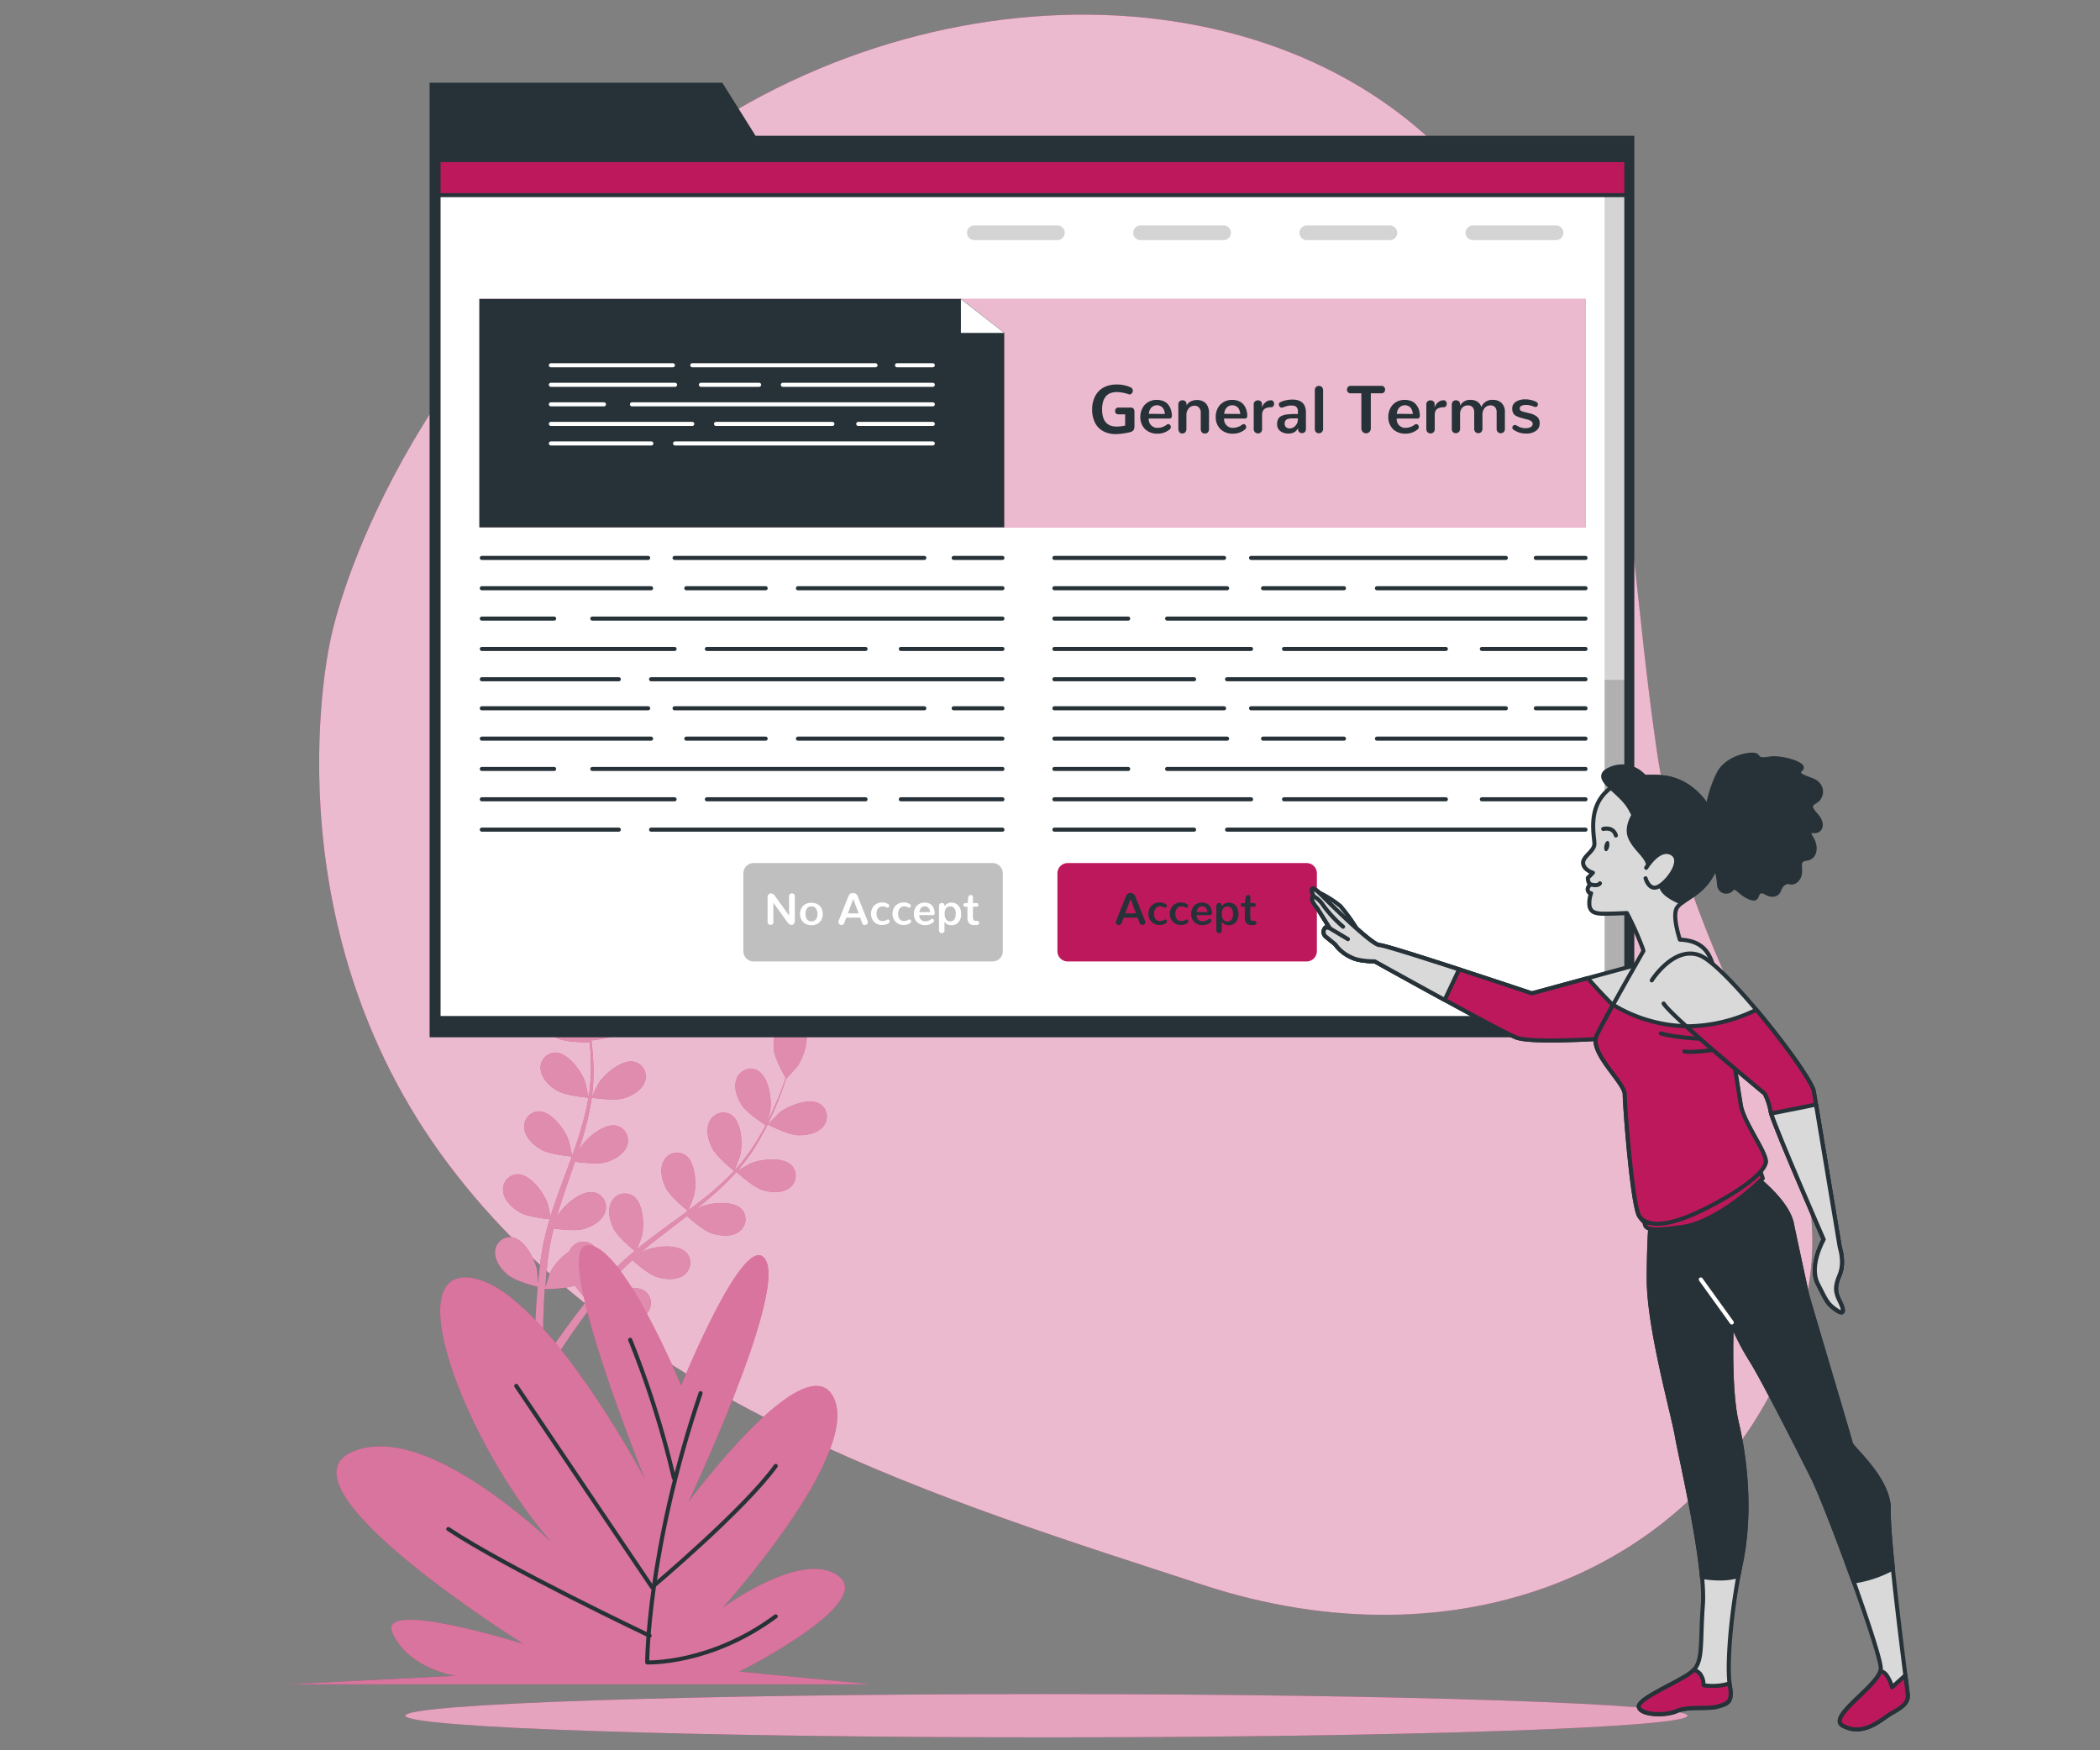 <?xml version="1.0" encoding="UTF-8" standalone="no"?>
<svg
   xmlns:dc="http://purl.org/dc/elements/1.1/"
   xmlns:cc="http://creativecommons.org/ns#"
   xmlns:rdf="http://www.w3.org/1999/02/22-rdf-syntax-ns#"
   xmlns:svg="http://www.w3.org/2000/svg"
   xmlns="http://www.w3.org/2000/svg"
   xmlns:sodipodi="http://sodipodi.sourceforge.net/DTD/sodipodi-0.dtd"
   xmlns:inkscape="http://www.inkscape.org/namespaces/inkscape"
   width="720"
   height="600"
   viewBox="0 0 190.5 158.75"
   version="1.1"
   id="svg8"
   inkscape:version="1.0.1 (3bc2e813f5, 2020-09-07)"
   sodipodi:docname="Accept terms-bro-pink-720x600.svg"
   inkscape:export-filename="C:\Users\jakub\git\at8_online\static\img\terms.png"
   inkscape:export-xdpi="96"
   inkscape:export-ydpi="96">
  <rect x="0" y="0" width="190.5" height="158.75" fill="#808080" stroke="none"/>
  <defs
     id="defs2">
    <clipPath
       id="freepik--clip-path--inject-3">
      <rect
         x="93.14"
         y="68.96"
         width="291.22"
         height="210.32"
         style="fill:#fff;stroke:#263238;stroke-linecap:round;stroke-linejoin:round"
         id="rect1225" />
    </clipPath>
    <clipPath
       id="freepik--clip-path-2--inject-3">
      <path
         d="M234.37,247.67c.28-.55,2.09,1.29,2.09,1.29,1.47,1.47,12.45,12.45,14.42,12.45s37.32,11.82,37.32,11.82l27.95-7.6C318.6,272,310.26,284,310.26,284s-21.82,1.72-26,0-34.57-18.63-34.57-18.63-3.69.05-5.65-.94a9.84,9.84,0,0,1-3.67-2.74c-.49-.74-.73-.74-2.45-2.21a1.52,1.52,0,0,1-.29-2.42l1,.09-3-4.79a8.64,8.64,0,0,1-1.11-1.67c-.44-1,.26-1.28.26-1.28S234.09,248.23,234.37,247.67Z"
         style="fill:#fff;stroke:#263238;stroke-linecap:round;stroke-linejoin:round"
         id="path1228" />
    </clipPath>
    <clipPath
       id="freepik--clip-path-3--inject-3">
      <path
         d="M235.87,248.44a25.89,25.89,0,0,1,5.4,3.38,44.29,44.29,0,0,1,4,5.49S236.7,250.09,235.87,248.44Z"
         style="fill:#fff;stroke:#263238;stroke-linecap:round;stroke-linejoin:round"
         id="path1231" />
    </clipPath>
    <clipPath
       id="freepik--clip-path-4--inject-3">
      <path
         d="M234.48,250.71c-.44-1,.26-1.28.26-1.28s-.65-1.2-.37-1.76,2.09,1.29,2.09,1.29c1.47,1.47,12.45,12.45,14.42,12.45,1,0,10.38,3,19.5,5.95l-3.53,7.48c-8.64-4.71-17.15-9.45-17.15-9.45s-3.69.05-5.65-.94a9.84,9.84,0,0,1-3.67-2.74c-.49-.74-.73-.74-2.45-2.21a1.52,1.52,0,0,1-.29-2.42l1,.09-3-4.79A8.64,8.64,0,0,1,234.48,250.71Z"
         style="fill:#fff;stroke:#263238;stroke-linecap:round;stroke-linejoin:round"
         id="path1234" />
    </clipPath>
    <clipPath
       id="freepik--clip-path-5--inject-3">
      <path
         d="M341.9,317.37s8.82,6.38,10.05,12.26,3.43,15.94,3.68,17.16,10.54,35.56,10.79,36.78S376,392.4,375.73,400s4.42,42.91,4.66,45.12-2,3.43-4.17,4.66-6.63,5.77-11.77,2.94c-4-2.18,9.32-10.05,9.32-14s-13-39.47-16.67-46.83S344.59,367.15,341.9,363a60.78,60.78,0,0,1-4.66-9.07s-.74,16.18,1.22,24.52,3.68,21.57,1,34.57-3.43,25.74-2.69,29.91-.49,4.42-2.95,5.15-7.13-.15-10.07,1.11-8.87,1-9.28-1,9.55-6,12.73-8.43,2.21-6.62,2.95-16.68-5.4-35.8-6.38-41.44-6.87-26.48-6.87-38.25.74-16.67.74-16.67,3.43-3.43,10.79-6.62A31.08,31.08,0,0,1,341.9,317.37Z"
         style="fill:#fff;stroke:#263238;stroke-linecap:round;stroke-linejoin:round"
         id="path1237" />
    </clipPath>
    <clipPath
       id="freepik--clip-path-6--inject-3">
      <path
         d="M303.56,236.56c0-1.88-1.73-8.55,3.07-12.93s13.24-3.39,13.24-3.39c10,.68,15.91,12.14,13.89,20.22s-7.82,9-9.84,11.6c-1.1,1.38-.34,5,.59,8,8.6.39,7.95,7.22,9.54,12,2,5.88,4.66,24.52,5.39,28.69s6.13,11.28,6.13,13.73-10.79,6.37-20.1,11-9.17,4.89-10.89,2.43S311,300.94,311,298s-8.83-10.3-6.87-14.47c1.58-3.36,8.73-15.94,11.45-20.7l-.15-.53a72.64,72.64,0,0,0-3.91-8.76s-5.13.27-6.61.13-2.29-.54-2.56-1.88a6.77,6.77,0,0,1,.4-3.1s-.53.13-.8-.68.67-1.48.67-1.48c-.67-.27-.68-1.6-.68-1.6l1.25-1.26s-2.19-.62-2.4-2.29S303.56,238.43,303.56,236.56Z"
         style="fill:#fff;stroke:#263238;stroke-linecap:round;stroke-linejoin:round"
         id="path1240" />
    </clipPath>
    <clipPath
       id="freepik--clip-path-7--inject-3">
      <path
         d="M316.25,242.45s3.1-5.19,6.21-3.58-.74,6.84-3.11,8.15-3.25-2-3.25-2"
         style="fill:#fff;stroke:#263238;stroke-linecap:round;stroke-linejoin:round"
         id="path1243" />
    </clipPath>
    <clipPath
       id="freepik--clip-path-8--inject-3">
      <path
         d="M317.62,270.05s5.39-8.58,11.77-6.13,27.22,29.18,27.95,33.34,6.38,38.26,6.38,38.26,1.22,3.67,0,6.62-1.23,4.16,0,6.62,1,3.43-1,2-2.21-2-4.42-6.38,1.47-10.79,1.47-10.79-12.5-28.68-13-31.38a15.21,15.21,0,0,0-1.47-4.42s-22.56-18.63-24.77-22.06"
         style="fill:#fff;stroke:#263238;stroke-linecap:round;stroke-linejoin:round"
         id="path1246" />
    </clipPath>
    <clipPath
       id="freepik--clip-path-9--inject-3">
      <path
         d="M357.89,300.49c1.62,9.62,5.83,35,5.83,35s1.22,3.67,0,6.62-1.23,4.16,0,6.62,1,3.43-1,2-2.21-2-4.42-6.38,1.47-10.79,1.47-10.79-11.41-26.18-12.86-30.87Z"
         style="fill:#fff;stroke:#263238;stroke-linecap:round;stroke-linejoin:round"
         id="path1249" />
    </clipPath>
  </defs>
  <sodipodi:namedview
     id="base"
     pagecolor="#707070"
     bordercolor="#666666"
     borderopacity="1.0"
     inkscape:pageopacity="0"
     inkscape:pageshadow="2"
     inkscape:zoom="1.7023346"
     inkscape:cx="345.3008"
     inkscape:cy="344.80947"
     inkscape:document-units="px"
     inkscape:current-layer="freepik--Page--inject-3"
     inkscape:document-rotation="0"
     showgrid="false"
     showguides="false"
     units="px"
     inkscape:window-width="2152"
     inkscape:window-height="1420"
     inkscape:window-x="2156"
     inkscape:window-y="2355"
     inkscape:window-maximized="0" />
  <g
     inkscape:label="Layer 1"
     inkscape:groupmode="layer"
     id="layer1">
    <g
       id="g1816"
       transform="matrix(0.37,0,0,0.37,5.32,-10.998)">
      <g
         id="freepik--background-simple--inject-3"
         sodipodi:insensitive="true">
        <path
           d="m 66.67,186.47 c 0,0 -16.05,68.58 28.66,128.33 44.71,59.75 122.67,82.98 185.27,103.45 62.6,20.47 121.31,-3.16 143.32,-55.8 22.01,-52.64 -22.45,-81 -32.25,-149.75 -9.8,-68.75 -2,-88.56 -47.7,-140.91 -45.7,-52.35 -139.55,-51.1 -203,2.65 -63.45,53.75 -74.3,112.03 -74.3,112.03 z"
           style="fill:#be185d"
           id="path1254" />
        <path
           d="m 66.67,186.47 c 0,0 -16.05,68.58 28.66,128.33 44.71,59.75 122.67,82.98 185.27,103.45 62.6,20.47 121.31,-3.16 143.32,-55.8 22.01,-52.64 -22.45,-81 -32.25,-149.75 -9.8,-68.75 -2,-88.56 -47.7,-140.91 -45.7,-52.35 -139.55,-51.1 -203,2.65 -63.45,53.75 -74.3,112.03 -74.3,112.03 z"
           style="opacity:0.7;fill:#ffffff"
           id="path1256" />
      </g>
      <g
         id="freepik--Floor--inject-3">
        <path
           d="m 399.36,450.3 c 0,2.94 -70.37,5.31 -157.18,5.31 -86.81,0 -157.18,-2.37 -157.18,-5.31 0,-2.94 70.37,-5.3 157.18,-5.3 86.81,0 157.18,2.37 157.18,5.3 z"
           style="fill:#be185d"
           id="path1259" />
        <path
           d="m 399.36,450.3 c 0,2.94 -70.37,5.31 -157.18,5.31 -86.81,0 -157.18,-2.37 -157.18,-5.31 0,-2.94 70.37,-5.3 157.18,-5.3 86.81,0 157.18,2.37 157.18,5.3 z"
           style="opacity:0.6;fill:#ffffff"
           id="path1261" />
      </g>
      <g
         id="freepik--Plants--inject-3">
        <path
           d="m 130.62,284.78 c -0.06,0 0.69,-3.73 0.77,-4 0.86,-2.66 4.1,-7.3 7.23,-7.3 a 3.72,3.72 0 0 1 3.57,4.22 c -0.23,2.2 -2.21,4.08 -4,5.16 -2.09,1.31 -7.57,1.92 -7.57,1.92 z"
           style="fill:#be185d"
           id="path1264" />
        <path
           d="m 124.55,259.66 c 3,1.06 4.42,6.52 4.32,9.32 0,0.24 -0.56,4 -0.61,4 h -0.06 c 0.23,0.86 0.48,1.78 0.73,2.8 0.44,1.88 0.92,4 1.29,6.36 a 65.63,65.63 0 0 1 0.84,7.64 48.28,48.28 0 0 1 -0.29,8.6 0.44,0.44 0 0 0 0,0.1 c 0.39,-0.83 1.55,-3.12 1.65,-3.29 1.54,-2.34 5.88,-6 8.91,-5.13 a 3.7,3.7 0 0 1 2.32,5 c -0.8,2.07 -3.2,3.35 -5.21,3.93 -2.27,0.64 -7.33,-0.12 -7.73,-0.18 a 65.64,65.64 0 0 1 -1.86,8.56 q -0.71,2.46 -1.52,4.91 c 0.35,-0.71 0.68,-1.34 0.73,-1.42 1.54,-2.34 5.89,-6 8.91,-5.13 a 3.7,3.7 0 0 1 2.32,5 c -0.8,2.06 -3.2,3.35 -5.21,3.92 -2.01,0.57 -6.37,0 -7.51,-0.14 l -0.63,1.87 c -1,3 -2.09,6 -3,8.94 -0.33,1 -0.62,2.08 -0.91,3.12 0.32,-0.63 0.59,-1.16 0.64,-1.23 1.53,-2.35 5.88,-6 8.9,-5.13 a 3.71,3.71 0 0 1 2.33,5 c -0.8,2.06 -3.21,3.35 -5.22,3.92 -2.01,0.57 -5.94,0.07 -7.3,-0.12 -0.27,1.07 -0.53,2.15 -0.74,3.2 -0.13,0.72 -0.3,1.4 -0.39,2.14 l -0.3,2.14 c -0.14,1.37 -0.3,2.78 -0.4,4.12 -0.08,0.94 -0.14,1.83 -0.2,2.72 0.32,-1 1,-3.07 1,-3.23 a 14.5,14.5 0 0 1 4.8,-5.46 4.3,4.3 0 0 1 0.41,-0.72 3.7,3.7 0 0 1 5.45,-0.85 c 2.38,2.05 1.78,7.67 0.69,10.25 -0.06,0.15 -1,1.73 -1.52,2.71 0.43,-0.53 0.83,-1 1.28,-1.58 0.87,-1.07 1.77,-2.11 2.73,-3.23 q 0.74,-0.78 1.47,-1.59 c 0.48,-0.54 1.06,-1.05 1.59,-1.59 1.25,-1.21 2.58,-2.38 4,-3.52 -0.93,-0.77 -4.21,-3.53 -5.15,-5.41 -0.94,-1.88 -1.61,-4.51 -0.63,-6.5 a 3.71,3.71 0 0 1 5.27,-1.66 c 2.65,1.66 2.92,7.31 2.23,10 0,0.17 -0.76,2.07 -1.17,3.1 0.83,-0.69 1.65,-1.37 2.51,-2 2.48,-1.91 5,-3.77 7.6,-5.64 l 2.33,-1.73 c -0.33,-0.27 -4.29,-3.47 -5.35,-5.58 -0.93,-1.87 -1.61,-4.51 -0.63,-6.49 a 3.71,3.71 0 0 1 5.27,-1.67 c 2.66,1.67 2.92,7.31 2.23,10 -0.05,0.2 -1.08,2.92 -1.37,3.6 1.7,-1.27 3.39,-2.55 5,-3.88 a 66,66 0 0 0 6.2,-5.78 c -0.15,-0.12 -4.3,-3.45 -5.38,-5.6 -0.94,-1.87 -1.61,-4.51 -0.63,-6.5 a 3.71,3.71 0 0 1 5.26,-1.67 c 2.66,1.67 2.93,7.32 2.24,10 -0.05,0.18 -0.83,2.26 -1.22,3.23 a 0.78,0.78 0 0 0 0.15,0.1 47.88,47.88 0 0 0 5.09,-6.84 c 0.83,-1.32 1.56,-2.64 2.24,-3.93 -0.84,-0.54 -4.63,-3.05 -5.82,-4.88 -1.19,-1.83 -2.09,-4.31 -1.34,-6.39 a 3.7,3.7 0 0 1 5,-2.23 c 2.83,1.36 3.71,6.95 3.32,9.72 0,0.15 -0.4,1.66 -0.69,2.75 0.29,-0.58 0.61,-1.19 0.88,-1.76 1,-2.13 1.85,-4.15 2.55,-5.94 0.4,-1 0.73,-2 1,-2.84 -0.55,-0.95 -2.69,-4.84 -2.9,-7 -0.21,-2.16 0.13,-4.79 1.76,-6.29 a 3.71,3.71 0 0 1 5.51,0.34 c 1.88,2.51 0.09,7.88 -1.53,10.16 -0.14,0.2 -2.69,3 -2.72,3 v -0.06 c -0.28,0.85 -0.58,1.75 -0.94,2.74 -0.66,1.81 -1.43,3.85 -2.42,6 a 67.92,67.92 0 0 1 -3.53,6.84 48.53,48.53 0 0 1 -5,7 l -0.07,0.07 c 0.78,-0.48 3,-1.75 3.19,-1.83 2.58,-1.11 8.2,-1.73 10.26,0.63 a 3.71,3.71 0 0 1 -0.82,5.46 c -1.81,1.28 -4.52,1 -6.52,0.4 -2.25,-0.71 -6,-4.14 -6.34,-4.41 a 66.15,66.15 0 0 1 -6.28,6.11 c -1.29,1.11 -2.63,2.19 -4,3.26 0.69,-0.39 1.31,-0.74 1.4,-0.78 2.57,-1.11 8.19,-1.73 10.25,0.63 a 3.7,3.7 0 0 1 -0.82,5.46 c -1.8,1.28 -4.52,1 -6.51,0.4 -1.99,-0.6 -5.32,-3.5 -6.18,-4.27 -0.53,0.41 -1,0.82 -1.57,1.22 -2.51,1.93 -5,3.84 -7.45,5.79 -0.85,0.69 -1.66,1.39 -2.48,2.1 l 1.22,-0.68 c 2.57,-1.1 8.19,-1.73 10.25,0.64 a 3.7,3.7 0 0 1 -0.82,5.46 c -1.81,1.28 -4.52,1 -6.51,0.39 -1.99,-0.61 -5,-3.22 -6,-4.12 -0.81,0.74 -1.63,1.49 -2.38,2.25 -0.51,0.53 -1,1 -1.5,1.57 l -1.44,1.63 c -0.87,1.06 -1.78,2.15 -2.61,3.21 -0.58,0.74 -1.12,1.45 -1.66,2.16 0.83,-0.69 2.51,-2 2.66,-2.11 2.37,-1.49 7.84,-2.95 10.23,-0.93 a 3.71,3.71 0 0 1 0,5.52 c -1.6,1.54 -4.32,1.7 -6.38,1.38 -2.28,-0.35 -6.4,-3 -6.91,-3.37 -0.9,1.18 -1.76,2.34 -2.56,3.44 -2.77,3.83 -4.93,7.13 -6.41,9.45 l -0.15,0.24 -1.92,-0.93 0.3,-0.46 c 1.55,-2.31 3.81,-5.59 6.69,-9.4 0.91,-1.21 1.9,-2.47 2.93,-3.77 a 40,40 0 0 1 -3,-3.68 c -2.21,0.86 -6.79,0.89 -7.39,0.89 -0.09,1.49 -0.17,2.93 -0.23,4.29 -0.2,4.73 -0.18,8.67 -0.13,11.42 v 0.32 l -2.11,-1 c 0,-2.74 0.11,-6.44 0.39,-10.82 0.09,-1.5 0.22,-3.11 0.37,-4.76 -0.59,-0.14 -5.36,-1.37 -7.16,-2.81 -1.63,-1.3 -3.35,-3.42 -3.29,-5.63 a 3.7,3.7 0 0 1 4.08,-3.72 c 3.11,0.4 5.72,5.41 6.23,8.17 0,0.16 0.16,2 0.22,3.09 0.07,-0.67 0.12,-1.32 0.2,-2 0.13,-1.37 0.31,-2.73 0.5,-4.2 0.11,-0.7 0.23,-1.42 0.34,-2.14 0.11,-0.72 0.3,-1.46 0.45,-2.19 0.38,-1.71 0.84,-3.42 1.35,-5.13 -1.2,-0.12 -5.45,-0.62 -7.28,-1.67 -1.83,-1.05 -3.83,-2.87 -4.1,-5.07 a 3.7,3.7 0 0 1 3.47,-4.29 c 3.13,-0.08 6.47,4.48 7.39,7.13 0.06,0.16 0.51,2.13 0.74,3.22 0.31,-1 0.61,-2.05 1,-3.08 1,-3 2.13,-5.93 3.23,-8.9 0.34,-0.91 0.66,-1.82 1,-2.73 -0.43,0 -5.5,-0.52 -7.54,-1.7 -1.81,-1 -3.83,-2.87 -4.11,-5.07 a 3.71,3.71 0 0 1 3.47,-4.29 c 3.14,-0.08 6.48,4.49 7.4,7.13 0.07,0.2 0.71,3 0.84,3.77 0.72,-2 1.43,-4 2,-6 a 65.26,65.26 0 0 0 2,-8.24 c -0.2,0 -5.49,-0.5 -7.58,-1.7 -1.82,-1 -3.84,-2.88 -4.11,-5.08 a 3.7,3.7 0 0 1 3.47,-4.29 c 3.13,-0.08 6.47,4.49 7.39,7.13 0.06,0.17 0.56,2.34 0.77,3.37 H 130 a 47.81,47.81 0 0 0 0.48,-8.51 c 0,-1.56 -0.15,-3.06 -0.3,-4.51 -1,0 -5.54,0 -7.54,-0.86 -2,-0.86 -4.13,-2.44 -4.65,-4.59 a 3.71,3.71 0 0 1 3,-4.65 c 3.11,-0.42 6.93,3.75 8.14,6.27 0.06,0.14 0.58,1.61 0.93,2.69 -0.07,-0.66 -0.14,-1.33 -0.23,-2 -0.31,-2.35 -0.75,-4.48 -1.15,-6.37 -0.24,-1.07 -0.47,-2 -0.7,-2.93 -1,-0.5 -4.92,-2.55 -6.26,-4.22 -1.34,-1.67 -2.54,-4.06 -2,-6.21 a 3.71,3.71 0 0 1 4.83,-2.7 z"
           style="fill:#be185d"
           id="path1266" />
        <path
           d="m 181.23,308 c -2.45,-0.1 -7.35,-2.62 -7.35,-2.62 0,0 2.63,-2.72 2.82,-2.88 2.19,-1.74 7.45,-3.83 10.06,-2.09 a 3.7,3.7 0 0 1 0.65,5.48 c -1.41,1.71 -4.09,2.19 -6.18,2.11 z"
           style="fill:#be185d"
           id="path1268" />
        <g
           style="opacity:0.5"
           id="g1276">
          <path
             d="m 130.62,284.78 c -0.06,0 0.69,-3.73 0.77,-4 0.86,-2.66 4.1,-7.3 7.23,-7.3 a 3.72,3.72 0 0 1 3.57,4.22 c -0.23,2.2 -2.21,4.08 -4,5.16 -2.09,1.31 -7.57,1.92 -7.57,1.92 z"
             style="fill:#ffffff"
             id="path1270" />
          <path
             d="m 124.55,259.66 c 3,1.06 4.42,6.52 4.32,9.32 0,0.24 -0.56,4 -0.61,4 h -0.06 c 0.23,0.86 0.48,1.78 0.73,2.8 0.44,1.88 0.92,4 1.29,6.36 a 65.63,65.63 0 0 1 0.84,7.64 48.28,48.28 0 0 1 -0.29,8.6 0.44,0.44 0 0 0 0,0.1 c 0.39,-0.83 1.55,-3.12 1.65,-3.29 1.54,-2.34 5.88,-6 8.91,-5.13 a 3.7,3.7 0 0 1 2.32,5 c -0.8,2.07 -3.2,3.35 -5.21,3.93 -2.27,0.64 -7.33,-0.12 -7.73,-0.18 a 65.64,65.64 0 0 1 -1.86,8.56 q -0.71,2.46 -1.52,4.91 c 0.35,-0.71 0.68,-1.34 0.73,-1.42 1.54,-2.34 5.89,-6 8.91,-5.13 a 3.7,3.7 0 0 1 2.32,5 c -0.8,2.06 -3.2,3.35 -5.21,3.92 -2.01,0.57 -6.37,0 -7.51,-0.14 l -0.63,1.87 c -1,3 -2.09,6 -3,8.94 -0.33,1 -0.62,2.08 -0.91,3.12 0.32,-0.63 0.59,-1.16 0.64,-1.23 1.53,-2.35 5.88,-6 8.9,-5.13 a 3.71,3.71 0 0 1 2.33,5 c -0.8,2.06 -3.21,3.35 -5.22,3.92 -2.01,0.57 -5.94,0.07 -7.3,-0.12 -0.27,1.07 -0.53,2.15 -0.74,3.2 -0.13,0.72 -0.3,1.4 -0.39,2.14 l -0.3,2.14 c -0.14,1.37 -0.3,2.78 -0.4,4.12 -0.08,0.94 -0.14,1.83 -0.2,2.72 0.32,-1 1,-3.07 1,-3.23 a 14.5,14.5 0 0 1 4.8,-5.46 4.3,4.3 0 0 1 0.41,-0.72 3.7,3.7 0 0 1 5.45,-0.85 c 2.38,2.05 1.78,7.67 0.69,10.25 -0.06,0.15 -1,1.73 -1.52,2.71 0.43,-0.53 0.83,-1 1.28,-1.58 0.87,-1.07 1.77,-2.11 2.73,-3.23 q 0.74,-0.78 1.47,-1.59 c 0.48,-0.54 1.06,-1.05 1.59,-1.59 1.25,-1.21 2.58,-2.38 4,-3.52 -0.93,-0.77 -4.21,-3.53 -5.15,-5.41 -0.94,-1.88 -1.61,-4.51 -0.63,-6.5 a 3.71,3.71 0 0 1 5.27,-1.66 c 2.65,1.66 2.92,7.31 2.23,10 0,0.17 -0.76,2.07 -1.17,3.1 0.83,-0.69 1.65,-1.37 2.51,-2 2.48,-1.91 5,-3.77 7.6,-5.64 l 2.33,-1.73 c -0.33,-0.27 -4.29,-3.47 -5.35,-5.58 -0.93,-1.87 -1.61,-4.51 -0.63,-6.49 a 3.71,3.71 0 0 1 5.27,-1.67 c 2.66,1.67 2.92,7.31 2.23,10 -0.05,0.2 -1.08,2.92 -1.37,3.6 1.7,-1.27 3.39,-2.55 5,-3.88 a 66,66 0 0 0 6.2,-5.78 c -0.15,-0.12 -4.3,-3.45 -5.38,-5.6 -0.94,-1.87 -1.61,-4.51 -0.63,-6.5 a 3.71,3.71 0 0 1 5.26,-1.67 c 2.66,1.67 2.93,7.32 2.24,10 -0.05,0.18 -0.83,2.26 -1.22,3.23 a 0.78,0.78 0 0 0 0.15,0.1 47.88,47.88 0 0 0 5.09,-6.84 c 0.83,-1.32 1.56,-2.64 2.24,-3.93 -0.84,-0.54 -4.63,-3.05 -5.82,-4.88 -1.19,-1.83 -2.09,-4.31 -1.34,-6.39 a 3.7,3.7 0 0 1 5,-2.23 c 2.83,1.36 3.71,6.95 3.32,9.72 0,0.15 -0.4,1.66 -0.69,2.75 0.29,-0.58 0.61,-1.19 0.88,-1.76 1,-2.13 1.85,-4.15 2.55,-5.94 0.4,-1 0.73,-2 1,-2.84 -0.55,-0.95 -2.69,-4.84 -2.9,-7 -0.21,-2.16 0.13,-4.79 1.76,-6.29 a 3.71,3.71 0 0 1 5.51,0.34 c 1.88,2.51 0.09,7.88 -1.53,10.16 -0.14,0.2 -2.69,3 -2.72,3 v -0.06 c -0.28,0.85 -0.58,1.75 -0.94,2.74 -0.66,1.81 -1.43,3.85 -2.42,6 a 67.92,67.92 0 0 1 -3.53,6.84 48.53,48.53 0 0 1 -5,7 l -0.07,0.07 c 0.78,-0.48 3,-1.75 3.19,-1.83 2.58,-1.11 8.2,-1.73 10.26,0.63 a 3.71,3.71 0 0 1 -0.82,5.46 c -1.81,1.28 -4.52,1 -6.52,0.4 -2.25,-0.71 -6,-4.14 -6.34,-4.41 a 66.15,66.15 0 0 1 -6.28,6.11 c -1.29,1.11 -2.63,2.19 -4,3.26 0.69,-0.39 1.31,-0.74 1.4,-0.78 2.57,-1.11 8.19,-1.73 10.25,0.63 a 3.7,3.7 0 0 1 -0.82,5.46 c -1.8,1.28 -4.52,1 -6.51,0.4 -1.99,-0.6 -5.32,-3.5 -6.18,-4.27 -0.53,0.41 -1,0.82 -1.57,1.22 -2.51,1.93 -5,3.84 -7.45,5.79 -0.85,0.69 -1.66,1.39 -2.48,2.1 l 1.22,-0.68 c 2.57,-1.1 8.19,-1.73 10.25,0.64 a 3.7,3.7 0 0 1 -0.82,5.46 c -1.81,1.28 -4.52,1 -6.51,0.39 -1.99,-0.61 -5,-3.22 -6,-4.12 -0.81,0.74 -1.63,1.49 -2.38,2.25 -0.51,0.53 -1,1 -1.5,1.57 l -1.44,1.63 c -0.87,1.06 -1.78,2.15 -2.61,3.21 -0.58,0.74 -1.12,1.45 -1.66,2.16 0.83,-0.69 2.51,-2 2.66,-2.11 2.37,-1.49 7.84,-2.95 10.23,-0.93 a 3.71,3.71 0 0 1 0,5.52 c -1.6,1.54 -4.32,1.7 -6.38,1.38 -2.28,-0.35 -6.4,-3 -6.91,-3.37 -0.9,1.18 -1.76,2.34 -2.56,3.44 -2.77,3.83 -4.93,7.13 -6.41,9.45 l -0.15,0.24 -1.92,-0.93 0.3,-0.46 c 1.55,-2.31 3.81,-5.59 6.69,-9.4 0.91,-1.21 1.9,-2.47 2.93,-3.77 a 40,40 0 0 1 -3,-3.68 c -2.21,0.86 -6.79,0.89 -7.39,0.89 -0.09,1.49 -0.17,2.93 -0.23,4.29 -0.2,4.73 -0.18,8.67 -0.13,11.42 v 0.32 l -2.11,-1 c 0,-2.74 0.11,-6.44 0.39,-10.82 0.09,-1.5 0.22,-3.11 0.37,-4.76 -0.59,-0.14 -5.36,-1.37 -7.16,-2.81 -1.63,-1.3 -3.35,-3.42 -3.29,-5.63 a 3.7,3.7 0 0 1 4.08,-3.72 c 3.11,0.4 5.72,5.41 6.23,8.17 0,0.16 0.16,2 0.22,3.09 0.07,-0.67 0.12,-1.32 0.2,-2 0.13,-1.37 0.31,-2.73 0.5,-4.2 0.11,-0.7 0.23,-1.42 0.34,-2.14 0.11,-0.72 0.3,-1.46 0.45,-2.19 0.38,-1.71 0.84,-3.42 1.35,-5.13 -1.2,-0.12 -5.45,-0.62 -7.28,-1.67 -1.83,-1.05 -3.83,-2.87 -4.1,-5.07 a 3.7,3.7 0 0 1 3.47,-4.29 c 3.13,-0.08 6.47,4.48 7.39,7.13 0.06,0.16 0.51,2.13 0.74,3.22 0.31,-1 0.61,-2.05 1,-3.08 1,-3 2.13,-5.93 3.23,-8.9 0.34,-0.91 0.66,-1.82 1,-2.73 -0.43,0 -5.5,-0.52 -7.54,-1.7 -1.81,-1 -3.83,-2.87 -4.11,-5.07 a 3.71,3.71 0 0 1 3.47,-4.29 c 3.14,-0.08 6.48,4.49 7.4,7.13 0.07,0.2 0.71,3 0.84,3.77 0.72,-2 1.43,-4 2,-6 a 65.26,65.26 0 0 0 2,-8.24 c -0.2,0 -5.49,-0.5 -7.58,-1.7 -1.82,-1 -3.84,-2.88 -4.11,-5.08 a 3.7,3.7 0 0 1 3.47,-4.29 c 3.13,-0.08 6.47,4.49 7.39,7.13 0.06,0.17 0.56,2.34 0.77,3.37 H 130 a 47.81,47.81 0 0 0 0.48,-8.51 c 0,-1.56 -0.15,-3.06 -0.3,-4.51 -1,0 -5.54,0 -7.54,-0.86 -2,-0.86 -4.13,-2.44 -4.65,-4.59 a 3.71,3.71 0 0 1 3,-4.65 c 3.11,-0.42 6.93,3.75 8.14,6.27 0.06,0.14 0.58,1.61 0.93,2.69 -0.07,-0.66 -0.14,-1.33 -0.23,-2 -0.31,-2.35 -0.75,-4.48 -1.15,-6.37 -0.24,-1.07 -0.47,-2 -0.7,-2.93 -1,-0.5 -4.92,-2.55 -6.26,-4.22 -1.34,-1.67 -2.54,-4.06 -2,-6.21 a 3.71,3.71 0 0 1 4.83,-2.7 z"
             style="fill:#ffffff"
             id="path1272" />
          <path
             d="m 181.23,308 c -2.45,-0.1 -7.35,-2.62 -7.35,-2.62 0,0 2.63,-2.72 2.82,-2.88 2.19,-1.74 7.45,-3.83 10.06,-2.09 a 3.7,3.7 0 0 1 0.65,5.48 c -1.41,1.71 -4.09,2.19 -6.18,2.11 z"
             style="fill:#ffffff"
             id="path1274" />
        </g>
        <path
           d="m 152.62,369.35 c 0,0 -14.87,-35.84 -23.19,-34.28 -8.32,1.56 14.27,57.14 14.27,57.14 0,0 -26.16,-49.35 -44,-49.35 -17.84,0 6.54,54.54 29.14,72.72 0,0 -35.68,-38.44 -56.49,-30.12 -20.81,8.32 41.65,47.27 41.65,47.27 0,0 -36.27,-11.43 -32.11,-2.6 4.16,8.83 15.46,10.39 15.46,10.39 l -41,2.08 H 199 l -32.11,-3.12 c 0,0 33.3,-16.62 24.38,-23.38 -8.92,-6.76 -28.54,7.79 -28.54,7.79 0,0 33.89,-37.4 27.35,-51.42 -6.54,-14.02 -35.68,25.45 -35.68,25.45 0,0 23.79,-50.38 19,-59.22 -4.79,-8.84 -20.78,30.65 -20.78,30.65 z"
           style="fill:#be185d"
           id="path1278" />
        <path
           d="m 152.62,369.35 c 0,0 -14.87,-35.84 -23.19,-34.28 -8.32,1.56 14.27,57.14 14.27,57.14 0,0 -26.16,-49.35 -44,-49.35 -17.84,0 6.54,54.54 29.14,72.72 0,0 -35.68,-38.44 -56.49,-30.12 -20.81,8.32 41.65,47.27 41.65,47.27 0,0 -36.27,-11.43 -32.11,-2.6 4.16,8.83 15.46,10.39 15.46,10.39 l -41,2.08 H 199 l -32.11,-3.12 c 0,0 33.3,-16.62 24.38,-23.38 -8.92,-6.76 -28.54,7.79 -28.54,7.79 0,0 33.89,-37.4 27.35,-51.42 -6.54,-14.02 -35.68,25.45 -35.68,25.45 0,0 23.79,-50.38 19,-59.22 -4.79,-8.84 -20.78,30.65 -20.78,30.65 z"
           style="opacity:0.4;fill:#ffffff"
           id="path1280" />
        <path
           d="m 157.38,371.24 c -13.08,38.65 -13.08,66 -13.08,66 0,0 15.46,0.6 31.51,-11.29"
           style="fill:none;stroke:#263238;stroke-linecap:round;stroke-linejoin:round"
           id="path1282" />
        <path
           d="M 150.84,392.05 A 232.21,232.21 0 0 0 140.13,358.16"
           style="fill:none;stroke:#263238;stroke-linecap:round;stroke-linejoin:round"
           id="path1284" />
        <path
           d="m 112.19,369.46 33.29,49.35 c 0,0 22.6,-19 30.33,-29.73"
           style="fill:none;stroke:#263238;stroke-linecap:round;stroke-linejoin:round"
           id="path1286" />
        <path
           d="m 144.89,430.7 c 0,0 -35.08,-16.65 -49.35,-26.16"
           style="fill:none;stroke:#263238;stroke-linecap:round;stroke-linejoin:round"
           id="path1288" />
      </g>
      <g
         id="freepik--Page--inject-3">
        <polygon
           points="170.86,63 162.71,50 90.95,50 90.95,63 90.95,67.68 90.95,284 386.31,284 386.31,63 "
           style="fill:#263238"
           id="polygon1291"
           sodipodi:insensitive="true" />
        <rect
           x="93.14"
           y="68.96"
           width="291.22"
           height="210.32"
           style="fill:#ffffff"
           id="rect1293"
           sodipodi:insensitive="true" />
        <g
           clip-path="url(#freepik--clip-path--inject-3)"
           id="g1301">
          <rect
             x="379.03"
             y="67.16"
             width="6.76"
             height="213.72"
             style="opacity:0.17"
             id="rect1295" />
          <rect
             x="379.03"
             y="196.38"
             width="6.76"
             height="82.77"
             style="opacity:0.17"
             id="rect1297" />
          <rect
             x="91.99"
             y="66.12"
             width="292.76"
             height="11.44"
             style="fill:#be185d;stroke:#263238;stroke-miterlimit:10"
             id="rect1299" />
        </g>
        <rect
           x="93.14"
           y="68.96"
           width="291.22"
           height="210.32"
           style="fill:none;stroke:#263238;stroke-linecap:round;stroke-linejoin:round"
           id="rect1303" />
        <g
           style="opacity:0.17"
           id="g1313">
          <path
             d="M 244.87,88.59 H 224.5 a 1.81,1.81 0 0 1 -1.8,-1.8 v 0 a 1.81,1.81 0 0 1 1.8,-1.8 h 20.37 a 1.8,1.8 0 0 1 1.8,1.8 v 0 a 1.8,1.8 0 0 1 -1.8,1.8 z"
             id="path1305" />
          <path
             d="m 285.62,88.59 h -20.37 a 1.8,1.8 0 0 1 -1.8,-1.8 v 0 a 1.8,1.8 0 0 1 1.8,-1.8 h 20.37 a 1.81,1.81 0 0 1 1.8,1.8 v 0 a 1.81,1.81 0 0 1 -1.8,1.8 z"
             id="path1307" />
          <path
             d="M 326.37,88.59 H 306 a 1.8,1.8 0 0 1 -1.79,-1.8 v 0 A 1.8,1.8 0 0 1 306,85 h 20.38 a 1.81,1.81 0 0 1 1.8,1.8 v 0 a 1.81,1.81 0 0 1 -1.81,1.79 z"
             id="path1309" />
          <path
             d="m 367.11,88.59 h -20.37 a 1.81,1.81 0 0 1 -1.8,-1.8 v 0 a 1.81,1.81 0 0 1 1.8,-1.8 h 20.37 a 1.8,1.8 0 0 1 1.8,1.8 v 0 a 1.8,1.8 0 0 1 -1.8,1.8 z"
             id="path1311" />
        </g>
        <line
           x1="219.44"
           y1="166.49"
           x2="231.39"
           y2="166.49"
           style="fill:none;stroke:#263238;stroke-linecap:round;stroke-linejoin:round"
           id="line1315" />
        <line
           x1="151.01"
           y1="166.49"
           x2="212.24"
           y2="166.49"
           style="fill:none;stroke:#263238;stroke-linecap:round;stroke-linejoin:round"
           id="line1317" />
        <line
           x1="103.75"
           y1="166.49"
           x2="144.53"
           y2="166.49"
           style="fill:none;stroke:#263238;stroke-linecap:round;stroke-linejoin:round"
           id="line1319" />
        <line
           x1="181.26"
           y1="173.92"
           x2="231.39"
           y2="173.92"
           style="fill:none;stroke:#263238;stroke-linecap:round;stroke-linejoin:round"
           id="line1321" />
        <line
           x1="153.89"
           y1="173.92"
           x2="173.34"
           y2="173.92"
           style="fill:none;stroke:#263238;stroke-linecap:round;stroke-linejoin:round"
           id="line1323" />
        <line
           x1="103.75"
           y1="173.92"
           x2="145.25"
           y2="173.92"
           style="fill:none;stroke:#263238;stroke-linecap:round;stroke-linejoin:round"
           id="line1325" />
        <line
           x1="130.84"
           y1="181.36"
           x2="231.39"
           y2="181.36"
           style="fill:none;stroke:#263238;stroke-linecap:round;stroke-linejoin:round"
           id="line1327" />
        <line
           x1="103.75"
           y1="181.36"
           x2="121.48"
           y2="181.36"
           style="fill:none;stroke:#263238;stroke-linecap:round;stroke-linejoin:round"
           id="line1329" />
        <line
           x1="206.48"
           y1="188.8"
           x2="231.39"
           y2="188.8"
           style="fill:none;stroke:#263238;stroke-linecap:round;stroke-linejoin:round"
           id="line1331" />
        <line
           x1="158.93"
           y1="188.8"
           x2="197.83"
           y2="188.8"
           style="fill:none;stroke:#263238;stroke-linecap:round;stroke-linejoin:round"
           id="line1333" />
        <line
           x1="103.75"
           y1="188.8"
           x2="151.01"
           y2="188.8"
           style="fill:none;stroke:#263238;stroke-linecap:round;stroke-linejoin:round"
           id="line1335" />
        <line
           x1="145.25"
           y1="196.23"
           x2="231.39"
           y2="196.23"
           style="fill:none;stroke:#263238;stroke-linecap:round;stroke-linejoin:round"
           id="line1337" />
        <line
           x1="103.75"
           y1="196.23"
           x2="137.33"
           y2="196.23"
           style="fill:none;stroke:#263238;stroke-linecap:round;stroke-linejoin:round"
           id="line1339" />
        <line
           x1="362.16"
           y1="166.49"
           x2="374.35"
           y2="166.49"
           style="fill:none;stroke:#263238;stroke-linecap:round;stroke-linejoin:round"
           id="line1341" />
        <line
           x1="292.35"
           y1="166.49"
           x2="354.81"
           y2="166.49"
           style="fill:none;stroke:#263238;stroke-linecap:round;stroke-linejoin:round"
           id="line1343" />
        <line
           x1="244.13"
           y1="166.49"
           x2="285.73"
           y2="166.49"
           style="fill:none;stroke:#263238;stroke-linecap:round;stroke-linejoin:round"
           id="line1345" />
        <line
           x1="323.21"
           y1="173.92"
           x2="374.35"
           y2="173.92"
           style="fill:none;stroke:#263238;stroke-linecap:round;stroke-linejoin:round"
           id="line1347" />
        <line
           x1="295.29"
           y1="173.92"
           x2="315.13"
           y2="173.92"
           style="fill:none;stroke:#263238;stroke-linecap:round;stroke-linejoin:round"
           id="line1349" />
        <line
           x1="244.13"
           y1="173.92"
           x2="286.47"
           y2="173.92"
           style="fill:none;stroke:#263238;stroke-linecap:round;stroke-linejoin:round"
           id="line1351" />
        <line
           x1="271.77"
           y1="181.36"
           x2="374.35"
           y2="181.36"
           style="fill:none;stroke:#263238;stroke-linecap:round;stroke-linejoin:round"
           id="line1353" />
        <line
           x1="244.13"
           y1="181.36"
           x2="262.22"
           y2="181.36"
           style="fill:none;stroke:#263238;stroke-linecap:round;stroke-linejoin:round"
           id="line1355" />
        <line
           x1="348.93"
           y1="188.8"
           x2="374.35"
           y2="188.8"
           style="fill:none;stroke:#263238;stroke-linecap:round;stroke-linejoin:round"
           id="line1357" />
        <line
           x1="300.43"
           y1="188.8"
           x2="340.11"
           y2="188.8"
           style="fill:none;stroke:#263238;stroke-linecap:round;stroke-linejoin:round"
           id="line1359" />
        <line
           x1="244.13"
           y1="188.8"
           x2="292.35"
           y2="188.8"
           style="fill:none;stroke:#263238;stroke-linecap:round;stroke-linejoin:round"
           id="line1361" />
        <line
           x1="286.47"
           y1="196.23"
           x2="374.35"
           y2="196.23"
           style="fill:none;stroke:#263238;stroke-linecap:round;stroke-linejoin:round"
           id="line1363" />
        <line
           x1="244.13"
           y1="196.23"
           x2="278.38"
           y2="196.23"
           style="fill:none;stroke:#263238;stroke-linecap:round;stroke-linejoin:round"
           id="line1365" />
        <line
           x1="219.44"
           y1="203.35"
           x2="231.39"
           y2="203.35"
           style="fill:none;stroke:#263238;stroke-linecap:round;stroke-linejoin:round"
           id="line1367" />
        <line
           x1="151.01"
           y1="203.35"
           x2="212.24"
           y2="203.35"
           style="fill:none;stroke:#263238;stroke-linecap:round;stroke-linejoin:round"
           id="line1369" />
        <line
           x1="103.75"
           y1="203.35"
           x2="144.53"
           y2="203.35"
           style="fill:none;stroke:#263238;stroke-linecap:round;stroke-linejoin:round"
           id="line1371" />
        <line
           x1="181.26"
           y1="210.79"
           x2="231.39"
           y2="210.79"
           style="fill:none;stroke:#263238;stroke-linecap:round;stroke-linejoin:round"
           id="line1373" />
        <line
           x1="153.89"
           y1="210.79"
           x2="173.34"
           y2="210.79"
           style="fill:none;stroke:#263238;stroke-linecap:round;stroke-linejoin:round"
           id="line1375" />
        <line
           x1="103.75"
           y1="210.79"
           x2="145.25"
           y2="210.79"
           style="fill:none;stroke:#263238;stroke-linecap:round;stroke-linejoin:round"
           id="line1377" />
        <line
           x1="130.84"
           y1="218.22"
           x2="231.39"
           y2="218.22"
           style="fill:none;stroke:#263238;stroke-linecap:round;stroke-linejoin:round"
           id="line1379" />
        <line
           x1="103.75"
           y1="218.22"
           x2="121.48"
           y2="218.22"
           style="fill:none;stroke:#263238;stroke-linecap:round;stroke-linejoin:round"
           id="line1381" />
        <line
           x1="206.48"
           y1="225.66"
           x2="231.39"
           y2="225.66"
           style="fill:none;stroke:#263238;stroke-linecap:round;stroke-linejoin:round"
           id="line1383" />
        <line
           x1="158.93"
           y1="225.66"
           x2="197.83"
           y2="225.66"
           style="fill:none;stroke:#263238;stroke-linecap:round;stroke-linejoin:round"
           id="line1385" />
        <line
           x1="103.75"
           y1="225.66"
           x2="151.01"
           y2="225.66"
           style="fill:none;stroke:#263238;stroke-linecap:round;stroke-linejoin:round"
           id="line1387" />
        <line
           x1="145.25"
           y1="233.1"
           x2="231.39"
           y2="233.1"
           style="fill:none;stroke:#263238;stroke-linecap:round;stroke-linejoin:round"
           id="line1389" />
        <line
           x1="103.75"
           y1="233.1"
           x2="137.33"
           y2="233.1"
           style="fill:none;stroke:#263238;stroke-linecap:round;stroke-linejoin:round"
           id="line1391" />
        <line
           x1="362.16"
           y1="203.35"
           x2="374.35"
           y2="203.35"
           style="fill:none;stroke:#263238;stroke-linecap:round;stroke-linejoin:round"
           id="line1393" />
        <line
           x1="292.35"
           y1="203.35"
           x2="354.81"
           y2="203.35"
           style="fill:none;stroke:#263238;stroke-linecap:round;stroke-linejoin:round"
           id="line1395" />
        <line
           x1="244.13"
           y1="203.35"
           x2="285.73"
           y2="203.35"
           style="fill:none;stroke:#263238;stroke-linecap:round;stroke-linejoin:round"
           id="line1397" />
        <line
           x1="323.21"
           y1="210.79"
           x2="374.35"
           y2="210.79"
           style="fill:none;stroke:#263238;stroke-linecap:round;stroke-linejoin:round"
           id="line1399" />
        <line
           x1="295.29"
           y1="210.79"
           x2="315.13"
           y2="210.79"
           style="fill:none;stroke:#263238;stroke-linecap:round;stroke-linejoin:round"
           id="line1401" />
        <line
           x1="244.13"
           y1="210.79"
           x2="286.47"
           y2="210.79"
           style="fill:none;stroke:#263238;stroke-linecap:round;stroke-linejoin:round"
           id="line1403" />
        <line
           x1="271.77"
           y1="218.22"
           x2="374.35"
           y2="218.22"
           style="fill:none;stroke:#263238;stroke-linecap:round;stroke-linejoin:round"
           id="line1405" />
        <line
           x1="244.13"
           y1="218.22"
           x2="262.22"
           y2="218.22"
           style="fill:none;stroke:#263238;stroke-linecap:round;stroke-linejoin:round"
           id="line1407" />
        <line
           x1="348.93"
           y1="225.66"
           x2="374.35"
           y2="225.66"
           style="fill:none;stroke:#263238;stroke-linecap:round;stroke-linejoin:round"
           id="line1409" />
        <line
           x1="300.43"
           y1="225.66"
           x2="340.11"
           y2="225.66"
           style="fill:none;stroke:#263238;stroke-linecap:round;stroke-linejoin:round"
           id="line1411" />
        <line
           x1="244.13"
           y1="225.66"
           x2="292.35"
           y2="225.66"
           style="fill:none;stroke:#263238;stroke-linecap:round;stroke-linejoin:round"
           id="line1413" />
        <line
           x1="286.47"
           y1="233.1"
           x2="374.35"
           y2="233.1"
           style="fill:none;stroke:#263238;stroke-linecap:round;stroke-linejoin:round"
           id="line1415" />
        <line
           x1="244.13"
           y1="233.1"
           x2="278.38"
           y2="233.1"
           style="fill:none;stroke:#263238;stroke-linecap:round;stroke-linejoin:round"
           id="line1417" />
        <path
           d="M 374.35,159 H 103.16 v -56 h 271.19 z"
           style="fill:#be185d"
           id="path1419" />
        <path
           d="M 374.35,159 H 103.16 v -56 h 271.19 z"
           style="opacity:0.7;fill:#ffffff"
           id="path1421" />
        <path
           d="M 231.84,159 H 103.16 v -56 h 118.05 l 10.63,8.29 z"
           style="fill:#263238"
           id="path1423" />
        <polygon
           points="221.21,103.04 221.21,111.33 231.84,111.33 "
           style="fill:#ffffff"
           id="polygon1425" />
        <line
           x1="205.55"
           y1="119.26"
           x2="214.32"
           y2="119.26"
           style="fill:none;stroke:#ffffff;stroke-linecap:round;stroke-linejoin:round"
           id="line1427" />
        <line
           x1="155.35"
           y1="119.26"
           x2="200.27"
           y2="119.26"
           style="fill:none;stroke:#ffffff;stroke-linecap:round;stroke-linejoin:round"
           id="line1429" />
        <line
           x1="120.68"
           y1="119.26"
           x2="150.6"
           y2="119.26"
           style="fill:none;stroke:#ffffff;stroke-linecap:round;stroke-linejoin:round"
           id="line1431" />
        <line
           x1="177.55"
           y1="124.05"
           x2="214.32"
           y2="124.05"
           style="fill:none;stroke:#ffffff;stroke-linecap:round;stroke-linejoin:round"
           id="line1433" />
        <line
           x1="157.47"
           y1="124.05"
           x2="171.74"
           y2="124.05"
           style="fill:none;stroke:#ffffff;stroke-linecap:round;stroke-linejoin:round"
           id="line1435" />
        <line
           x1="120.68"
           y1="124.05"
           x2="151.13"
           y2="124.05"
           style="fill:none;stroke:#ffffff;stroke-linecap:round;stroke-linejoin:round"
           id="line1437" />
        <line
           x1="140.56"
           y1="128.84"
           x2="214.32"
           y2="128.84"
           style="fill:none;stroke:#ffffff;stroke-linecap:round;stroke-linejoin:round"
           id="line1439" />
        <line
           x1="120.68"
           y1="128.84"
           x2="133.69"
           y2="128.84"
           style="fill:none;stroke:#ffffff;stroke-linecap:round;stroke-linejoin:round"
           id="line1441" />
        <line
           x1="196.04"
           y1="133.64"
           x2="214.32"
           y2="133.64"
           style="fill:none;stroke:#ffffff;stroke-linecap:round;stroke-linejoin:round"
           id="line1443" />
        <line
           x1="161.17"
           y1="133.64"
           x2="189.7"
           y2="133.64"
           style="fill:none;stroke:#ffffff;stroke-linecap:round;stroke-linejoin:round"
           id="line1445" />
        <line
           x1="120.68"
           y1="133.64"
           x2="155.35"
           y2="133.64"
           style="fill:none;stroke:#ffffff;stroke-linecap:round;stroke-linejoin:round"
           id="line1447" />
        <line
           x1="151.13"
           y1="138.43"
           x2="214.32"
           y2="138.43"
           style="fill:none;stroke:#ffffff;stroke-linecap:round;stroke-linejoin:round"
           id="line1449" />
        <line
           x1="120.68"
           y1="138.43"
           x2="145.31"
           y2="138.43"
           style="fill:none;stroke:#ffffff;stroke-linecap:round;stroke-linejoin:round"
           id="line1451" />
        <path
           d="m 305.965,265.41 h -58.58 a 2.51,2.51 0 0 1 -2.51,-2.51 v -19.1 a 2.51,2.51 0 0 1 2.51,-2.51 h 58.59 a 2.51,2.51 0 0 1 2.51,2.51 v 19.1 a 2.52,2.52 0 0 1 -2.52,2.51 z"
           style="fill:#be185d"
           id="path1453" />
        <path
           d="m 264.525,254.67 h -3.42 l -0.48,1.28 a 0.72,0.72 0 0 1 -0.7,0.53 0.76,0.76 0 0 1 -0.51,-0.2 0.6,0.6 0 0 1 -0.23,-0.48 0.74,0.74 0 0 1 0.06,-0.28 l 2.35,-5.88 a 1.67,1.67 0 0 1 0.51,-0.8 1.19,1.19 0 0 1 0.71,-0.2 1.16,1.16 0 0 1 0.7,0.2 1.6,1.6 0 0 1 0.52,0.8 l 2.35,5.88 a 0.72,0.72 0 0 1 0.05,0.28 0.59,0.59 0 0 1 -0.22,0.48 0.77,0.77 0 0 1 -0.52,0.2 0.74,0.74 0 0 1 -0.41,-0.13 0.75,0.75 0 0 1 -0.28,-0.4 z m -1.71,-4.57 -1.32,3.53 h 2.64 z"
           style="fill:#263238"
           id="path1455" />
        <path
           d="m 268.905,255 a 1.29,1.29 0 0 0 1.07,0.49 1.83,1.83 0 0 0 1.07,-0.28 0.51,0.51 0 0 1 0.28,-0.09 0.37,0.37 0 0 1 0.29,0.13 0.45,0.45 0 0 1 0.12,0.31 0.55,0.55 0 0 1 -0.22,0.43 1.72,1.72 0 0 1 -0.65,0.34 3.44,3.44 0 0 1 -1,0.14 2.55,2.55 0 0 1 -1.93,-0.78 2.71,2.71 0 0 1 -0.75,-2 2.93,2.93 0 0 1 0.33,-1.38 2.49,2.49 0 0 1 1,-1 2.65,2.65 0 0 1 1.41,-0.37 2.49,2.49 0 0 1 1.52,0.43 0.49,0.49 0 0 1 0.24,0.41 0.45,0.45 0 0 1 -0.12,0.31 0.42,0.42 0 0 1 -0.31,0.13 0.55,0.55 0 0 1 -0.25,-0.07 2.11,2.11 0 0 0 -0.94,-0.24 1.32,1.32 0 0 0 -1.09,0.48 1.93,1.93 0 0 0 -0.4,1.29 2,2 0 0 0 0.33,1.32 z"
           style="fill:#263238"
           id="path1457" />
        <path
           d="m 274.155,255 a 1.29,1.29 0 0 0 1.07,0.49 1.88,1.88 0 0 0 1.08,-0.28 0.48,0.48 0 0 1 0.27,-0.09 0.36,0.36 0 0 1 0.29,0.13 0.45,0.45 0 0 1 0.12,0.31 0.53,0.53 0 0 1 -0.22,0.43 1.65,1.65 0 0 1 -0.65,0.34 3.35,3.35 0 0 1 -1,0.14 2.55,2.55 0 0 1 -1.93,-0.78 2.71,2.71 0 0 1 -0.75,-2 2.82,2.82 0 0 1 0.34,-1.38 2.54,2.54 0 0 1 0.95,-1 2.68,2.68 0 0 1 1.41,-0.37 2.54,2.54 0 0 1 1.53,0.43 0.49,0.49 0 0 1 0.24,0.41 0.46,0.46 0 0 1 -0.13,0.31 0.4,0.4 0 0 1 -0.31,0.13 0.59,0.59 0 0 1 -0.25,-0.07 2.08,2.08 0 0 0 -0.94,-0.24 1.32,1.32 0 0 0 -1.09,0.48 2,2 0 0 0 -0.39,1.29 2,2 0 0 0 0.36,1.32 z"
           style="fill:#263238"
           id="path1459" />
        <path
           d="m 277.975,252.36 a 2.47,2.47 0 0 1 0.92,-1 2.67,2.67 0 0 1 1.42,-0.38 2.73,2.73 0 0 1 1.1,0.21 2,2 0 0 1 0.77,0.57 2.5,2.5 0 0 1 0.44,0.82 3.1,3.1 0 0 1 0.16,1 0.51,0.51 0 0 1 -0.1,0.34 0.32,0.32 0 0 1 -0.29,0.13 h -3.38 a 1.4,1.4 0 0 0 1.55,1.51 2.51,2.51 0 0 0 1.42,-0.54 0.32,0.32 0 0 1 0.21,-0.08 0.38,0.38 0 0 1 0.29,0.15 0.58,0.58 0 0 1 0.13,0.34 0.48,0.48 0 0 1 -0.17,0.37 3,3 0 0 1 -2,0.71 2.8,2.8 0 0 1 -2,-0.74 2.73,2.73 0 0 1 -0.77,-2.06 3,3 0 0 1 0.3,-1.35 z m 3.66,0.94 a 1.81,1.81 0 0 0 -0.35,-1 1.29,1.29 0 0 0 -1.87,0 1.71,1.71 0 0 0 -0.39,1 z"
           style="fill:#263238"
           id="path1461" />
        <path
           d="m 284.025,258.28 a 0.72,0.72 0 0 1 -0.19,-0.53 v -5.91 a 0.8,0.8 0 0 1 0.2,-0.56 0.63,0.63 0 0 1 0.48,-0.21 0.69,0.69 0 0 1 0.48,0.17 0.67,0.67 0 0 1 0.18,0.5 v 0.19 a 1.87,1.87 0 0 1 1.77,-0.93 2.12,2.12 0 0 1 1.25,0.37 2.33,2.33 0 0 1 0.8,1 3.56,3.56 0 0 1 0.27,1.42 2.91,2.91 0 0 1 -0.65,2 2.23,2.23 0 0 1 -1.75,0.73 1.84,1.84 0 0 1 -1.69,-0.86 v 2.1 a 0.69,0.69 0 0 1 -0.19,0.53 0.64,0.64 0 0 1 -0.49,0.19 0.61,0.61 0 0 1 -0.47,-0.2 z m 3.09,-2.79 a 1,1 0 0 0 0.39,-0.28 1.5,1.5 0 0 0 0.25,-0.41 2.75,2.75 0 0 0 0.14,-0.49 3.4,3.4 0 0 0 0,-1 2.22,2.22 0 0 0 -0.13,-0.49 1.67,1.67 0 0 0 -0.24,-0.44 1.1,1.1 0 0 0 -0.39,-0.31 1.12,1.12 0 0 0 -0.53,-0.12 1.25,1.25 0 0 0 -1.1,0.47 2.48,2.48 0 0 0 -0.32,1.39 2.82,2.82 0 0 0 0.13,0.91 1.43,1.43 0 0 0 0.47,0.66 1.23,1.23 0 0 0 0.8,0.25 1.29,1.29 0 0 0 0.53,-0.14 z"
           style="fill:#263238"
           id="path1463" />
        <path
           d="m 291.225,256.05 a 1.84,1.84 0 0 1 -0.41,-1.28 V 252 h -0.52 a 0.52,0.52 0 0 1 -0.36,-0.12 0.49,0.49 0 0 1 -0.12,-0.34 0.45,0.45 0 0 1 0.11,-0.31 0.48,0.48 0 0 1 0.35,-0.13 h 0.57 l 0.16,-1.32 a 0.78,0.78 0 0 1 0.2,-0.48 0.59,0.59 0 0 1 0.46,-0.18 0.47,0.47 0 0 1 0.37,0.15 0.77,0.77 0 0 1 0.13,0.47 v 1.36 h 0.86 a 0.46,0.46 0 0 1 0.34,0.13 0.47,0.47 0 0 1 0.12,0.34 0.44,0.44 0 0 1 -0.12,0.32 0.45,0.45 0 0 1 -0.34,0.11 h -0.86 v 2.44 a 1.72,1.72 0 0 0 0.13,0.77 0.45,0.45 0 0 0 0.45,0.25 h 0.06 0.38 v 0 a 0.44,0.44 0 0 1 0.35,0.15 0.54,0.54 0 0 1 0.08,0.58 0.37,0.37 0 0 1 -0.13,0.15 l -0.19,0.1 a 1.33,1.33 0 0 1 -0.26,0.05 h -0.29 -0.36 a 1.48,1.48 0 0 1 -1.16,-0.44 z"
           style="fill:#263238"
           id="path1465" />
        <path
           d="m 228.995,265.41 h -58.61 a 2.51,2.51 0 0 1 -2.51,-2.51 v -19.1 a 2.51,2.51 0 0 1 2.51,-2.51 h 58.58 a 2.51,2.51 0 0 1 2.51,2.51 v 19.1 a 2.51,2.51 0 0 1 -2.48,2.51 z"
           style="opacity:0.25"
           id="path1467" />
        <path
           d="m 174.025,256.26 a 0.62,0.62 0 0 1 -0.21,-0.49 v -6.12 a 0.94,0.94 0 0 1 0.24,-0.68 0.72,0.72 0 0 1 0.57,-0.25 1,1 0 0 1 0.5,0.15 1.08,1.08 0 0 1 0.43,0.39 l 3.52,4.88 v -4.74 a 0.62,0.62 0 0 1 0.21,-0.49 0.72,0.72 0 0 1 1,0 0.64,0.64 0 0 1 0.21,0.5 v 6 a 1.18,1.18 0 0 1 -0.23,0.75 0.69,0.69 0 0 1 -0.59,0.29 0.94,0.94 0 0 1 -0.49,-0.16 1.61,1.61 0 0 1 -0.45,-0.41 l -3.5,-4.85 v 4.75 a 0.63,0.63 0 0 1 -0.2,0.49 0.74,0.74 0 0 1 -0.49,0.18 0.72,0.72 0 0 1 -0.52,-0.19 z"
           style="fill:#ffffff"
           id="path1469" />
        <path
           d="m 183.315,256.28 a 2.29,2.29 0 0 1 -0.88,-0.62 2.83,2.83 0 0 1 -0.5,-0.88 3.12,3.12 0 0 1 -0.17,-1 3.32,3.32 0 0 1 0.11,-0.83 2.77,2.77 0 0 1 0.33,-0.75 2.63,2.63 0 0 1 0.54,-0.61 2.34,2.34 0 0 1 0.8,-0.42 3.33,3.33 0 0 1 1,-0.15 3.24,3.24 0 0 1 1,0.15 2.35,2.35 0 0 1 0.79,0.4 2.45,2.45 0 0 1 0.56,0.6 2.73,2.73 0 0 1 0.34,0.76 3.35,3.35 0 0 1 0.11,0.85 3.18,3.18 0 0 1 -0.11,0.82 2.31,2.31 0 0 1 -0.32,0.74 2.5,2.5 0 0 1 -0.55,0.62 2.46,2.46 0 0 1 -0.79,0.41 3.15,3.15 0 0 1 -1,0.16 3.33,3.33 0 0 1 -1.26,-0.25 z m 2.34,-1.17 a 2.09,2.09 0 0 0 0.39,-1.35 2.14,2.14 0 0 0 -0.39,-1.36 1.32,1.32 0 0 0 -1.08,-0.49 1.3,1.3 0 0 0 -1.08,0.49 2.12,2.12 0 0 0 -0.38,1.36 2.09,2.09 0 0 0 0.38,1.35 1.45,1.45 0 0 0 2.16,0 z"
           style="fill:#ffffff"
           id="path1471" />
        <path
           d="m 196.525,254.67 h -3.41 l -0.49,1.28 a 0.75,0.75 0 0 1 -0.28,0.4 0.74,0.74 0 0 1 -0.41,0.13 0.77,0.77 0 0 1 -0.52,-0.2 0.59,0.59 0 0 1 -0.22,-0.48 1,1 0 0 1 0,-0.28 l 2.35,-5.88 a 1.6,1.6 0 0 1 0.52,-0.8 1.16,1.16 0 0 1 0.7,-0.2 1.19,1.19 0 0 1 0.71,0.2 1.6,1.6 0 0 1 0.51,0.8 l 2.36,5.88 a 1,1 0 0 1 0.05,0.28 0.6,0.6 0 0 1 -0.23,0.48 0.76,0.76 0 0 1 -0.51,0.2 0.8,0.8 0 0 1 -0.42,-0.13 0.87,0.87 0 0 1 -0.28,-0.4 z m -1.71,-4.57 -1.32,3.53 h 2.65 z"
           style="fill:#ffffff"
           id="path1473" />
        <path
           d="m 200.915,255 a 1.26,1.26 0 0 0 1.07,0.49 1.87,1.87 0 0 0 1.07,-0.28 0.48,0.48 0 0 1 0.27,-0.09 0.36,0.36 0 0 1 0.29,0.13 0.45,0.45 0 0 1 0.12,0.31 0.54,0.54 0 0 1 -0.21,0.43 1.7,1.7 0 0 1 -0.66,0.34 3.33,3.33 0 0 1 -1,0.14 2.58,2.58 0 0 1 -1.94,-0.78 2.71,2.71 0 0 1 -0.75,-2 2.82,2.82 0 0 1 0.34,-1.38 2.54,2.54 0 0 1 0.95,-1 2.7,2.7 0 0 1 1.41,-0.37 2.5,2.5 0 0 1 1.53,0.43 0.49,0.49 0 0 1 0.24,0.41 0.42,0.42 0 0 1 -0.13,0.31 0.38,0.38 0 0 1 -0.3,0.13 0.63,0.63 0 0 1 -0.26,-0.07 2.08,2.08 0 0 0 -0.94,-0.24 1.33,1.33 0 0 0 -1.09,0.48 2,2 0 0 0 -0.39,1.29 2,2 0 0 0 0.38,1.32 z"
           style="fill:#ffffff"
           id="path1475" />
        <path
           d="m 206.165,255 a 1.28,1.28 0 0 0 1.07,0.49 1.83,1.83 0 0 0 1.07,-0.28 0.49,0.49 0 0 1 0.28,-0.09 0.37,0.37 0 0 1 0.29,0.13 0.45,0.45 0 0 1 0.12,0.31 0.55,0.55 0 0 1 -0.22,0.43 1.72,1.72 0 0 1 -0.65,0.34 3.44,3.44 0 0 1 -1,0.14 2.55,2.55 0 0 1 -1.93,-0.78 2.71,2.71 0 0 1 -0.75,-2 2.93,2.93 0 0 1 0.33,-1.38 2.49,2.49 0 0 1 1,-1 2.65,2.65 0 0 1 1.41,-0.37 2.49,2.49 0 0 1 1.52,0.43 0.49,0.49 0 0 1 0.24,0.41 0.45,0.45 0 0 1 -0.12,0.31 0.42,0.42 0 0 1 -0.31,0.13 0.55,0.55 0 0 1 -0.25,-0.07 2.12,2.12 0 0 0 -0.95,-0.24 1.31,1.31 0 0 0 -1.08,0.48 1.93,1.93 0 0 0 -0.4,1.29 2,2 0 0 0 0.33,1.32 z"
           style="fill:#ffffff"
           id="path1477" />
        <path
           d="m 209.985,252.36 a 2.4,2.4 0 0 1 0.92,-1 2.64,2.64 0 0 1 1.42,-0.38 2.73,2.73 0 0 1 1.1,0.21 2,2 0 0 1 0.77,0.57 2.7,2.7 0 0 1 0.44,0.82 3.1,3.1 0 0 1 0.15,1 0.57,0.57 0 0 1 -0.09,0.34 0.34,0.34 0 0 1 -0.29,0.13 h -3.39 a 1.4,1.4 0 0 0 1.55,1.51 2.46,2.46 0 0 0 1.42,-0.54 0.34,0.34 0 0 1 0.5,0.07 0.52,0.52 0 0 1 0.13,0.34 0.45,0.45 0 0 1 -0.17,0.37 3,3 0 0 1 -2,0.71 2.82,2.82 0 0 1 -2,-0.74 2.72,2.72 0 0 1 -0.76,-2.06 2.91,2.91 0 0 1 0.3,-1.35 z m 3.66,0.94 a 1.81,1.81 0 0 0 -0.36,-1 1.12,1.12 0 0 0 -0.93,-0.39 1.14,1.14 0 0 0 -0.94,0.41 1.77,1.77 0 0 0 -0.38,1 z"
           style="fill:#ffffff"
           id="path1479" />
        <path
           d="m 216.025,258.28 a 0.76,0.76 0 0 1 -0.19,-0.53 v -5.91 a 0.8,0.8 0 0 1 0.2,-0.56 0.67,0.67 0 0 1 0.49,-0.21 0.69,0.69 0 0 1 0.48,0.17 0.67,0.67 0 0 1 0.18,0.5 v 0.19 a 1.85,1.85 0 0 1 1.77,-0.93 2.09,2.09 0 0 1 1.24,0.37 2.35,2.35 0 0 1 0.81,1 3.56,3.56 0 0 1 0.27,1.42 2.86,2.86 0 0 1 -0.66,2 2.19,2.19 0 0 1 -1.74,0.73 1.83,1.83 0 0 1 -1.69,-0.86 v 2.1 a 0.69,0.69 0 0 1 -0.19,0.53 0.66,0.66 0 0 1 -0.49,0.19 0.65,0.65 0 0 1 -0.48,-0.2 z m 3.1,-2.79 a 1,1 0 0 0 0.38,-0.28 1.29,1.29 0 0 0 0.25,-0.41 1.71,1.71 0 0 0 0.14,-0.49 2.89,2.89 0 0 0 0.05,-0.53 4.38,4.38 0 0 0 0,-0.51 2.22,2.22 0 0 0 -0.13,-0.49 1.69,1.69 0 0 0 -0.25,-0.44 1.06,1.06 0 0 0 -0.38,-0.31 1.19,1.19 0 0 0 -0.54,-0.12 1.24,1.24 0 0 0 -1.09,0.47 2.4,2.4 0 0 0 -0.33,1.39 2.81,2.81 0 0 0 0.14,0.91 1.42,1.42 0 0 0 0.46,0.66 1.28,1.28 0 0 0 0.81,0.25 1.32,1.32 0 0 0 0.49,-0.1 z"
           style="fill:#ffffff"
           id="path1481" />
        <path
           d="m 223.225,256.05 a 1.84,1.84 0 0 1 -0.41,-1.28 V 252 h -0.52 a 0.48,0.48 0 0 1 -0.35,-0.12 0.45,0.45 0 0 1 -0.13,-0.34 0.41,0.41 0 0 1 0.12,-0.31 0.47,0.47 0 0 1 0.35,-0.13 h 0.56 l 0.16,-1.32 a 0.84,0.84 0 0 1 0.2,-0.48 0.61,0.61 0 0 1 0.47,-0.18 0.46,0.46 0 0 1 0.36,0.15 0.71,0.71 0 0 1 0.13,0.47 v 1.36 h 0.87 a 0.46,0.46 0 0 1 0.34,0.13 0.47,0.47 0 0 1 0.12,0.34 0.44,0.44 0 0 1 -0.12,0.32 0.48,0.48 0 0 1 -0.35,0.11 h -0.86 v 2.44 a 1.88,1.88 0 0 0 0.13,0.77 0.47,0.47 0 0 0 0.46,0.25 h 0.06 0.38 v 0 a 0.43,0.43 0 0 1 0.35,0.15 0.51,0.51 0 0 1 0.13,0.35 0.56,0.56 0 0 1 0,0.23 0.4,0.4 0 0 1 -0.14,0.15 l -0.19,0.1 a 1.2,1.2 0 0 1 -0.26,0.05 h -0.28 -0.42 a 1.51,1.51 0 0 1 -1.16,-0.44 z"
           style="fill:#ffffff"
           id="path1483" />
        <path
           d="m 256.17,135.46 a 4.74,4.74 0 0 1 -2.05,-2.06 7,7 0 0 1 -0.73,-3.33 7.18,7.18 0 0 1 0.37,-2.37 5.67,5.67 0 0 1 1.1,-1.93 4.89,4.89 0 0 1 1.88,-1.31 6.83,6.83 0 0 1 2.64,-0.48 8,8 0 0 1 3.47,0.71 0.92,0.92 0 0 1 0.38,0.35 0.87,0.87 0 0 1 0.13,0.44 1,1 0 0 1 -0.23,0.64 0.71,0.71 0 0 1 -0.58,0.29 0.6,0.6 0 0 1 -0.27,-0.06 9.76,9.76 0 0 0 -2.82,-0.52 4.24,4.24 0 0 0 -1.66,0.3 2.7,2.7 0 0 0 -1.14,0.87 4,4 0 0 0 -0.63,1.33 6.91,6.91 0 0 0 -0.2,1.73 c 0,2.82 1.19,4.23 3.55,4.23 a 9,9 0 0 0 2.1,-0.25 v -2.75 h -1.69 a 0.75,0.75 0 0 1 -0.57,-0.23 0.87,0.87 0 0 1 -0.21,-0.59 0.9,0.9 0 0 1 0.2,-0.57 0.66,0.66 0 0 1 0.55,-0.26 h 3.12 c 0.59,0 0.88,0.36 0.88,1.09 v 3.38 a 1.83,1.83 0 0 1 -0.25,1.08 1.51,1.51 0 0 1 -0.86,0.48 16.55,16.55 0 0 1 -3.38,0.47 6.56,6.56 0 0 1 -3.1,-0.68 z"
           style="fill:#263238"
           id="path1485" />
        <path
           d="m 265.71,129.79 a 3.56,3.56 0 0 1 1.38,-1.48 4,4 0 0 1 2.13,-0.56 4.1,4.1 0 0 1 1.66,0.31 2.83,2.83 0 0 1 1.16,0.86 3.84,3.84 0 0 1 0.66,1.23 5,5 0 0 1 0.24,1.48 0.81,0.81 0 0 1 -0.15,0.51 0.49,0.49 0 0 1 -0.43,0.19 h -5.1 a 2.11,2.11 0 0 0 2.33,2.27 3.75,3.75 0 0 0 2.14,-0.81 0.53,0.53 0 0 1 0.31,-0.11 0.58,0.58 0 0 1 0.45,0.22 0.75,0.75 0 0 1 0.19,0.51 0.71,0.71 0 0 1 -0.26,0.55 4.5,4.5 0 0 1 -3,1.07 4.23,4.23 0 0 1 -3.06,-1.11 4.1,4.1 0 0 1 -1.15,-3.1 4.43,4.43 0 0 1 0.5,-2.03 z m 5.5,1.41 a 2.72,2.72 0 0 0 -0.53,-1.53 1.93,1.93 0 0 0 -2.81,0 2.57,2.57 0 0 0 -0.59,1.5 z"
           style="fill:#263238"
           id="path1487" />
        <path
           d="m 274.8,135.64 a 1.13,1.13 0 0 1 -0.28,-0.82 v -5.95 a 0.94,0.94 0 0 1 0.29,-0.75 1,1 0 0 1 0.73,-0.27 1,1 0 0 1 0.72,0.26 1,1 0 0 1 0.28,0.74 v 0.28 a 2.43,2.43 0 0 1 1,-1 3.52,3.52 0 0 1 1.62,-0.35 3,3 0 0 1 1.09,0.19 3,3 0 0 1 0.92,0.55 2.55,2.55 0 0 1 0.63,1 3.68,3.68 0 0 1 0.24,1.37 v 4 a 1.14,1.14 0 0 1 -0.29,0.82 1,1 0 0 1 -0.75,0.29 0.9,0.9 0 0 1 -0.7,-0.29 1.14,1.14 0 0 1 -0.29,-0.82 v -4 a 1.71,1.71 0 0 0 -0.43,-1.27 1.45,1.45 0 0 0 -1.1,-0.44 1.84,1.84 0 0 0 -1.39,0.63 2.37,2.37 0 0 0 -0.59,1.66 v 3.41 a 1.14,1.14 0 0 1 -0.29,0.82 1.05,1.05 0 0 1 -1.45,0 z"
           style="fill:#263238"
           id="path1489" />
        <path
           d="m 284.18,129.79 a 3.65,3.65 0 0 1 1.39,-1.48 4,4 0 0 1 2.13,-0.56 4.13,4.13 0 0 1 1.66,0.31 2.9,2.9 0 0 1 1.16,0.86 3.84,3.84 0 0 1 0.66,1.23 5,5 0 0 1 0.24,1.48 0.81,0.81 0 0 1 -0.15,0.51 0.5,0.5 0 0 1 -0.43,0.19 h -5.1 a 2.1,2.1 0 0 0 2.33,2.27 3.75,3.75 0 0 0 2.14,-0.81 0.51,0.51 0 0 1 0.31,-0.11 0.54,0.54 0 0 1 0.44,0.22 0.76,0.76 0 0 1 0.2,0.51 0.71,0.71 0 0 1 -0.26,0.55 4.5,4.5 0 0 1 -3,1.07 4.2,4.2 0 0 1 -3.06,-1.11 4.1,4.1 0 0 1 -1.15,-3.1 4.42,4.42 0 0 1 0.49,-2.03 z m 5.51,1.41 a 2.72,2.72 0 0 0 -0.53,-1.53 1.95,1.95 0 0 0 -2.82,0 2.63,2.63 0 0 0 -0.58,1.5 z"
           style="fill:#263238"
           id="path1491" />
        <path
           d="M 293.29,135.65 A 1.11,1.11 0 0 1 293,134.83 v -6 a 0.85,0.85 0 0 1 0.31,-0.71 1.08,1.08 0 0 1 0.72,-0.26 1.06,1.06 0 0 1 0.71,0.25 0.78,0.78 0 0 1 0.29,0.67 v 0.83 a 2.51,2.51 0 0 1 0.83,-1.24 2,2 0 0 1 1.36,-0.52 0.67,0.67 0 0 1 0.57,0.25 0.88,0.88 0 0 1 0.21,0.6 1,1 0 0 1 -0.19,0.6 0.58,0.58 0 0 1 -0.5,0.25 4.13,4.13 0 0 0 -0.84,0.08 2.36,2.36 0 0 0 -0.71,0.27 1.31,1.31 0 0 0 -0.52,0.59 2.29,2.29 0 0 0 -0.19,1 v 3.4 a 1.07,1.07 0 0 1 -0.28,0.8 1,1 0 0 1 -0.74,0.28 1,1 0 0 1 -0.74,-0.32 z"
           style="fill:#263238"
           id="path1493" />
        <path
           d="m 299.53,135.41 a 2,2 0 0 1 -0.79,-1.69 3.1,3.1 0 0 1 0.1,-0.85 2,2 0 0 1 0.28,-0.63 1.57,1.57 0 0 1 0.52,-0.46 4,4 0 0 1 0.7,-0.3 4.62,4.62 0 0 1 0.94,-0.18 c 0.37,0 0.76,-0.07 1.14,-0.08 0.38,-0.01 0.86,0 1.41,0 v -0.62 a 1.48,1.48 0 0 0 -0.36,-1.11 1.45,1.45 0 0 0 -1.07,-0.35 h -0.31 -0.32 l -0.28,0.05 a 1.33,1.33 0 0 0 -0.29,0.07 l -0.26,0.07 -0.26,0.08 -0.22,0.08 -0.21,0.08 -0.18,0.07 a 0.5,0.5 0 0 1 -0.23,0 0.61,0.61 0 0 1 -0.47,-0.23 0.79,0.79 0 0 1 -0.2,-0.54 0.58,0.58 0 0 1 0.35,-0.56 6.89,6.89 0 0 1 3,-0.63 4.61,4.61 0 0 1 1.33,0.17 2.86,2.86 0 0 1 1,0.52 2.22,2.22 0 0 1 0.7,1 3.66,3.66 0 0 1 0.25,1.43 v 4.09 a 1,1 0 0 1 -0.28,0.75 1,1 0 0 1 -0.68,0.26 0.93,0.93 0 0 1 -0.68,-0.26 1,1 0 0 1 -0.29,-0.75 v -0.27 a 2.24,2.24 0 0 1 -0.83,1 2.75,2.75 0 0 1 -1.51,0.38 3.15,3.15 0 0 1 -2,-0.59 z m 3.67,-1.29 a 2.22,2.22 0 0 0 0.62,-1.61 v -0.23 c -0.54,0 -1,0 -1.28,0 -0.28,0 -0.61,0 -0.89,0.09 a 1.52,1.52 0 0 0 -0.63,0.22 1,1 0 0 0 -0.31,0.39 1.35,1.35 0 0 0 -0.12,0.61 1.07,1.07 0 0 0 0.33,0.85 1.24,1.24 0 0 0 0.87,0.3 1.92,1.92 0 0 0 1.41,-0.62 z"
           style="fill:#263238"
           id="path1495" />
        <path
           d="m 308.25,135.64 a 1.18,1.18 0 0 1 -0.27,-0.83 v -9.36 a 1.16,1.16 0 0 1 0.28,-0.83 1,1 0 0 1 0.72,-0.3 1,1 0 0 1 0.74,0.3 1.16,1.16 0 0 1 0.29,0.83 v 9.36 a 1.13,1.13 0 0 1 -0.3,0.83 1,1 0 0 1 -0.74,0.29 0.94,0.94 0 0 1 -0.72,-0.29 z"
           style="fill:#263238"
           id="path1497" />
        <path
           d="m 319.74,135.61 a 1.17,1.17 0 0 1 -0.35,-0.88 v -8.59 h -2.62 a 0.85,0.85 0 0 1 -0.66,-0.27 0.93,0.93 0 0 1 -0.24,-0.64 1,1 0 0 1 0.25,-0.65 0.83,0.83 0 0 1 0.65,-0.27 h 7.56 a 0.84,0.84 0 0 1 0.64,0.27 1,1 0 0 1 0.24,0.65 0.94,0.94 0 0 1 -0.24,0.64 0.82,0.82 0 0 1 -0.64,0.27 h -2.62 v 8.59 a 1.17,1.17 0 0 1 -0.35,0.88 1.12,1.12 0 0 1 -0.81,0.33 1.1,1.1 0 0 1 -0.81,-0.33 z"
           style="fill:#263238"
           id="path1499" />
        <path
           d="m 326.5,129.79 a 3.7,3.7 0 0 1 1.38,-1.48 4,4 0 0 1 2.13,-0.56 4.1,4.1 0 0 1 1.66,0.31 2.83,2.83 0 0 1 1.16,0.86 4.07,4.07 0 0 1 0.67,1.23 5,5 0 0 1 0.23,1.48 0.81,0.81 0 0 1 -0.15,0.51 0.49,0.49 0 0 1 -0.43,0.19 h -5.09 a 2.1,2.1 0 0 0 2.33,2.27 3.75,3.75 0 0 0 2.13,-0.81 0.53,0.53 0 0 1 0.31,-0.11 0.58,0.58 0 0 1 0.45,0.22 0.75,0.75 0 0 1 0.19,0.51 0.68,0.68 0 0 1 -0.26,0.55 4.5,4.5 0 0 1 -3,1.07 4.23,4.23 0 0 1 -3.06,-1.11 4.14,4.14 0 0 1 -1.15,-3.1 4.43,4.43 0 0 1 0.5,-2.03 z m 5.5,1.41 a 2.72,2.72 0 0 0 -0.53,-1.53 1.93,1.93 0 0 0 -2.81,0 2.64,2.64 0 0 0 -0.59,1.5 z"
           style="fill:#263238"
           id="path1501" />
        <path
           d="m 335.6,135.65 a 1.1,1.1 0 0 1 -0.28,-0.82 v -6 a 0.87,0.87 0 0 1 0.3,-0.71 1.08,1.08 0 0 1 0.72,-0.26 1.06,1.06 0 0 1 0.71,0.25 0.79,0.79 0 0 1 0.3,0.67 v 0.83 a 2.58,2.58 0 0 1 0.83,-1.24 2,2 0 0 1 1.37,-0.52 0.7,0.7 0 0 1 0.57,0.25 0.92,0.92 0 0 1 0.2,0.6 1,1 0 0 1 -0.19,0.6 0.58,0.58 0 0 1 -0.5,0.25 4.28,4.28 0 0 0 -0.84,0.08 2.31,2.31 0 0 0 -0.7,0.27 1.33,1.33 0 0 0 -0.53,0.59 2.3,2.3 0 0 0 -0.18,1 v 3.4 a 1.07,1.07 0 0 1 -0.29,0.8 1,1 0 0 1 -0.74,0.28 1,1 0 0 1 -0.75,-0.32 z"
           style="fill:#263238"
           id="path1503" />
        <path
           d="m 341.84,135.64 a 1.15,1.15 0 0 1 -0.28,-0.82 v -5.89 a 1.13,1.13 0 0 1 0.28,-0.8 1,1 0 0 1 0.74,-0.28 1.08,1.08 0 0 1 0.72,0.26 0.89,0.89 0 0 1 0.29,0.7 v 0.4 a 2.67,2.67 0 0 1 2.59,-1.46 2.85,2.85 0 0 1 1.69,0.47 2.33,2.33 0 0 1 0.94,1.29 2.82,2.82 0 0 1 2.84,-1.76 2.94,2.94 0 0 1 2.13,0.77 3,3 0 0 1 0.8,2.29 v 4 a 1.1,1.1 0 0 1 -0.28,0.82 1,1 0 0 1 -0.74,0.29 0.94,0.94 0 0 1 -0.72,-0.29 1.15,1.15 0 0 1 -0.28,-0.82 v -4 a 1.82,1.82 0 0 0 -0.4,-1.28 1.44,1.44 0 0 0 -1.11,-0.43 1.79,1.79 0 0 0 -1.42,0.63 2.5,2.5 0 0 0 -0.55,1.73 v 3.34 a 1.18,1.18 0 0 1 -0.28,0.82 1,1 0 0 1 -0.74,0.29 0.94,0.94 0 0 1 -0.72,-0.29 1.13,1.13 0 0 1 -0.28,-0.82 v -3.95 a 1.88,1.88 0 0 0 -0.4,-1.31 1.45,1.45 0 0 0 -1.12,-0.44 1.83,1.83 0 0 0 -1.42,0.58 2.25,2.25 0 0 0 -0.53,1.58 v 3.54 a 1.11,1.11 0 0 1 -0.29,0.82 1,1 0 0 1 -0.75,0.29 0.94,0.94 0 0 1 -0.71,-0.27 z"
           style="fill:#263238"
           id="path1505" />
        <path
           d="m 356.4,134.58 a 0.69,0.69 0 0 1 0.18,-0.47 0.6,0.6 0 0 1 0.46,-0.2 0.84,0.84 0 0 1 0.42,0.12 l 0.57,0.31 a 4.28,4.28 0 0 0 0.69,0.24 3.68,3.68 0 0 0 1.78,0 1.38,1.38 0 0 0 0.63,-0.34 0.82,0.82 0 0 0 0.26,-0.63 c 0,-0.46 -0.37,-0.78 -1.12,-1 l -1.25,-0.33 q -0.57,-0.15 -0.93,-0.27 a 4.47,4.47 0 0 1 -0.72,-0.31 1.93,1.93 0 0 1 -0.55,-0.42 1.73,1.73 0 0 1 -0.32,-0.57 2.45,2.45 0 0 1 -0.12,-0.8 1.93,1.93 0 0 1 0.89,-1.7 4.17,4.17 0 0 1 2.33,-0.59 6,6 0 0 1 2.64,0.6 0.68,0.68 0 0 1 0.43,0.65 0.63,0.63 0 0 1 -0.16,0.44 0.57,0.57 0 0 1 -0.44,0.18 0.76,0.76 0 0 1 -0.31,-0.07 l -0.18,-0.06 -0.24,-0.09 -0.25,-0.08 a 1.85,1.85 0 0 0 -0.32,-0.08 l -0.32,-0.07 -0.37,-0.05 h -0.36 a 2.41,2.41 0 0 0 -1.06,0.21 0.67,0.67 0 0 0 -0.43,0.63 0.68,0.68 0 0 0 0.23,0.56 2.65,2.65 0 0 0 0.91,0.33 l 1.24,0.32 a 4.26,4.26 0 0 1 1.9,0.88 2,2 0 0 1 0.6,1.54 2.16,2.16 0 0 1 -0.91,1.88 3.89,3.89 0 0 1 -2.35,0.66 5.22,5.22 0 0 1 -3.16,-0.94 0.62,0.62 0 0 1 -0.29,-0.48 z"
           style="fill:#263238"
           id="path1507" />
      </g>
      <g
         id="freepik--Character--inject-3"
         transform="translate(72.97)">
        <path
           d="m 234.37,247.67 c 0.28,-0.55 2.09,1.29 2.09,1.29 1.47,1.47 12.45,12.45 14.42,12.45 1.97,0 37.32,11.82 37.32,11.82 l 27.95,-7.6 c 2.45,6.37 -5.89,18.37 -5.89,18.37 0,0 -21.82,1.72 -26,0 -4.18,-1.72 -34.57,-18.63 -34.57,-18.63 0,0 -3.69,0.05 -5.65,-0.94 a 9.84,9.84 0 0 1 -3.67,-2.74 c -0.49,-0.74 -0.73,-0.74 -2.45,-2.21 a 1.52,1.52 0 0 1 -0.29,-2.42 l 1,0.09 -3,-4.79 a 8.64,8.64 0 0 1 -1.11,-1.67 c -0.44,-1 0.26,-1.28 0.26,-1.28 0,0 -0.69,-1.18 -0.41,-1.74 z"
           style="fill:#ffffff"
           id="path1510" />
        <g
           clip-path="url(#freepik--clip-path-2--inject-3)"
           id="g1514">
          <path
             d="m 234.37,247.67 c 0.28,-0.55 2.09,1.29 2.09,1.29 1.47,1.47 12.45,12.45 14.42,12.45 1.97,0 37.32,11.82 37.32,11.82 l 27.95,-7.6 c 2.45,6.37 -5.89,18.37 -5.89,18.37 0,0 -21.82,1.72 -26,0 -4.18,-1.72 -34.57,-18.63 -34.57,-18.63 0,0 -3.69,0.05 -5.65,-0.94 a 9.84,9.84 0 0 1 -3.67,-2.74 c -0.49,-0.74 -0.73,-0.74 -2.45,-2.21 a 1.52,1.52 0 0 1 -0.29,-2.42 l 1,0.09 -3,-4.79 a 8.64,8.64 0 0 1 -1.11,-1.67 c -0.44,-1 0.26,-1.28 0.26,-1.28 0,0 -0.69,-1.18 -0.41,-1.74 z"
             style="opacity:0.15"
             id="path1512" />
        </g>
        <path
           d="m 234.37,247.67 c 0.28,-0.55 2.09,1.29 2.09,1.29 1.47,1.47 12.45,12.45 14.42,12.45 1.97,0 37.32,11.82 37.32,11.82 l 27.95,-7.6 c 2.45,6.37 -5.89,18.37 -5.89,18.37 0,0 -21.82,1.72 -26,0 -4.18,-1.72 -34.57,-18.63 -34.57,-18.63 0,0 -3.69,0.05 -5.65,-0.94 a 9.84,9.84 0 0 1 -3.67,-2.74 c -0.49,-0.74 -0.73,-0.74 -2.45,-2.21 a 1.52,1.52 0 0 1 -0.29,-2.42 l 1,0.09 -3,-4.79 a 8.64,8.64 0 0 1 -1.11,-1.67 c -0.44,-1 0.26,-1.28 0.26,-1.28 0,0 -0.69,-1.18 -0.41,-1.74 z"
           style="fill:none;stroke:#263238;stroke-linecap:round;stroke-linejoin:round"
           id="path1516" />
        <path
           d="m 237.93,259.5 a 1.52,1.52 0 0 1 -0.29,-2.42 l 1,0.09 -3,-4.79 a 8.64,8.64 0 0 1 -1.11,-1.67 c -0.44,-1 0.26,-1.28 0.26,-1.28 0,0 -0.65,-1.2 -0.37,-1.76 0.28,-0.56 2.09,1.29 2.09,1.29 1.47,1.47 12.45,12.45 14.42,12.45 1.97,0 37.32,11.82 37.32,11.82 l 13.68,-3.72 a 121.31,121.31 0 0 0 10.65,10.82 c -1.23,2.2 -2.27,3.69 -2.27,3.69 0,0 -21.82,1.72 -26,0 -4.18,-1.72 -34.57,-18.63 -34.57,-18.63 0,0 -3.69,0.05 -5.65,-0.94 a 9.84,9.84 0 0 1 -3.67,-2.74 C 239.89,261 239.65,261 237.93,259.5 Z"
           style="fill:#be185d;stroke:#263238;stroke-linecap:round;stroke-linejoin:round"
           id="path1518" />
        <path
           d="m 235.87,248.44 a 25.89,25.89 0 0 1 5.4,3.38 44.29,44.29 0 0 1 4,5.49 c 0,0 -8.57,-7.22 -9.4,-8.87 z"
           style="fill:#ffffff"
           id="path1520" />
        <g
           clip-path="url(#freepik--clip-path-3--inject-3)"
           id="g1524">
          <path
             d="m 235.87,248.44 a 25.89,25.89 0 0 1 5.4,3.38 44.29,44.29 0 0 1 4,5.49 c 0,0 -8.57,-7.22 -9.4,-8.87 z"
             style="opacity:0.15"
             id="path1522" />
        </g>
        <path
           d="m 235.87,248.44 a 25.89,25.89 0 0 1 5.4,3.38 44.29,44.29 0 0 1 4,5.49 c 0,0 -8.57,-7.22 -9.4,-8.87 z"
           style="fill:none;stroke:#263238;stroke-linecap:round;stroke-linejoin:round"
           id="path1526" />
        <path
           d="m 234.48,250.71 c -0.44,-1 0.26,-1.28 0.26,-1.28 0,0 -0.65,-1.2 -0.37,-1.76 0.28,-0.56 2.09,1.29 2.09,1.29 1.47,1.47 12.45,12.45 14.42,12.45 1,0 10.38,3 19.5,5.95 l -3.53,7.48 c -8.64,-4.71 -17.15,-9.45 -17.15,-9.45 0,0 -3.69,0.05 -5.65,-0.94 a 9.84,9.84 0 0 1 -3.67,-2.74 c -0.49,-0.74 -0.73,-0.74 -2.45,-2.21 a 1.52,1.52 0 0 1 -0.29,-2.42 l 1,0.09 -3,-4.79 a 8.64,8.64 0 0 1 -1.16,-1.67 z"
           style="fill:#ffffff"
           id="path1528" />
        <g
           clip-path="url(#freepik--clip-path-4--inject-3)"
           id="g1536">
          <path
             d="m 234.48,250.71 c -0.44,-1 0.26,-1.28 0.26,-1.28 0,0 -0.65,-1.2 -0.37,-1.76 0.28,-0.56 2.09,1.29 2.09,1.29 1.47,1.47 12.45,12.45 14.42,12.45 1,0 10.38,3 19.5,5.95 l -3.53,7.48 c -8.64,-4.71 -17.15,-9.45 -17.15,-9.45 0,0 -3.69,0.05 -5.65,-0.94 a 9.84,9.84 0 0 1 -3.67,-2.74 c -0.49,-0.74 -0.73,-0.74 -2.45,-2.21 a 1.52,1.52 0 0 1 -0.29,-2.42 l 1,0.09 -3,-4.79 a 8.64,8.64 0 0 1 -1.16,-1.67 z"
             style="opacity:0.15"
             id="path1530" />
          <path
             d="m 237.93,256.81 c 0,0 2.8,1.74 5.2,3.13"
             style="fill:none;stroke:#263238;stroke-linecap:round;stroke-linejoin:round"
             id="path1532" />
          <path
             d="m 234.74,249.43 a 6.84,6.84 0 0 1 2.32,2.21 30.68,30.68 0 0 0 4.87,5.25"
             style="fill:none;stroke:#263238;stroke-linecap:round;stroke-linejoin:round"
             id="path1534" />
        </g>
        <path
           d="m 234.48,250.71 c -0.44,-1 0.26,-1.28 0.26,-1.28 0,0 -0.65,-1.2 -0.37,-1.76 0.28,-0.56 2.09,1.29 2.09,1.29 1.47,1.47 12.45,12.45 14.42,12.45 1,0 10.38,3 19.5,5.95 l -3.53,7.48 c -8.64,-4.71 -17.15,-9.45 -17.15,-9.45 0,0 -3.69,0.05 -5.65,-0.94 a 9.84,9.84 0 0 1 -3.67,-2.74 c -0.49,-0.74 -0.73,-0.74 -2.45,-2.21 a 1.52,1.52 0 0 1 -0.29,-2.42 l 1,0.09 -3,-4.79 a 8.64,8.64 0 0 1 -1.16,-1.67 z"
           style="fill:none;stroke:#263238;stroke-linecap:round;stroke-linejoin:round"
           id="path1538" />
        <path
           d="m 331.33,227.79 a 28.53,28.53 0 0 1 2.7,-8.49 c 2.15,-4.18 8.62,-5.12 9.3,-4.31 0.68,0.81 0.81,1.08 3.37,0.67 2.56,-0.41 8.76,1.35 7.55,2.56 -1.21,1.21 -0.41,1.62 2.56,2.7 2.97,1.08 2.83,4.18 0.94,5.26 -1.89,1.08 -1.08,1.88 0.4,3.64 1.48,1.76 1,3.5 -0.4,3.63 -1.4,0.13 -2.29,-0.53 -0.94,1.76 1.35,2.29 0.81,4.71 -1.22,5 -2.03,0.29 -1.61,1.22 -1.61,3.1 0,1.88 -1.35,3 -2.43,2.7 -1.08,-0.3 -2.16,0.4 -2.7,1.89 -0.54,1.49 -2.15,1.35 -3.23,0.67 -1.08,-0.68 -1.89,-0.27 -2.16,0.54 -0.27,0.81 -0.54,1.35 -2.56,0.27 -2.02,-1.08 -2.69,-2.83 -3.77,-1.62 a 1.74,1.74 0 0 1 -3,-1.21 18.91,18.91 0 0 0 -1.35,-5.66 c -0.78,-1.77 -2.53,-8.78 -1.45,-13.1 z"
           style="fill:#263238;stroke:#263238;stroke-linecap:round;stroke-linejoin:round"
           id="path1540" />
        <path
           d="m 341.9,317.37 c 0,0 8.82,6.38 10.05,12.26 1.23,5.88 3.43,15.94 3.68,17.16 0.25,1.22 10.54,35.56 10.79,36.78 0.25,1.22 9.58,8.83 9.31,16.43 -0.27,7.6 4.42,42.91 4.66,45.12 0.24,2.21 -2,3.43 -4.17,4.66 -2.17,1.23 -6.63,5.77 -11.77,2.94 -4,-2.18 9.32,-10.05 9.32,-14 0,-3.95 -13,-39.47 -16.67,-46.83 -3.67,-7.36 -12.51,-24.74 -15.2,-28.89 a 60.78,60.78 0 0 1 -4.66,-9.07 c 0,0 -0.74,16.18 1.22,24.52 1.96,8.34 3.68,21.57 1,34.57 -2.68,13 -3.43,25.74 -2.69,29.91 0.74,4.17 -0.49,4.42 -2.95,5.15 -2.46,0.73 -7.13,-0.15 -10.07,1.11 -2.94,1.26 -8.87,1 -9.28,-1 -0.41,-2 9.55,-6 12.73,-8.43 3.18,-2.43 2.21,-6.62 2.95,-16.68 0.74,-10.06 -5.4,-35.8 -6.38,-41.44 -0.98,-5.64 -6.87,-26.48 -6.87,-38.25 0,-11.77 0.74,-16.67 0.74,-16.67 0,0 3.43,-3.43 10.79,-6.62 a 31.08,31.08 0 0 1 13.47,-2.73 z"
           style="fill:#ffffff"
           id="path1542" />
        <g
           clip-path="url(#freepik--clip-path-5--inject-3)"
           id="g1546">
          <path
             d="m 341.9,317.37 c 0,0 8.82,6.38 10.05,12.26 1.23,5.88 3.43,15.94 3.68,17.16 0.25,1.22 10.54,35.56 10.79,36.78 0.25,1.22 9.58,8.83 9.31,16.43 -0.27,7.6 4.42,42.91 4.66,45.12 0.24,2.21 -2,3.43 -4.17,4.66 -2.17,1.23 -6.63,5.77 -11.77,2.94 -4,-2.18 9.32,-10.05 9.32,-14 0,-3.95 -13,-39.47 -16.67,-46.83 -3.67,-7.36 -12.51,-24.74 -15.2,-28.89 a 60.78,60.78 0 0 1 -4.66,-9.07 c 0,0 -0.74,16.18 1.22,24.52 1.96,8.34 3.68,21.57 1,34.57 -2.68,13 -3.43,25.74 -2.69,29.91 0.74,4.17 -0.49,4.42 -2.95,5.15 -2.46,0.73 -7.13,-0.15 -10.07,1.11 -2.94,1.26 -8.87,1 -9.28,-1 -0.41,-2 9.55,-6 12.73,-8.43 3.18,-2.43 2.21,-6.62 2.95,-16.68 0.74,-10.06 -5.4,-35.8 -6.38,-41.44 -0.98,-5.64 -6.87,-26.48 -6.87,-38.25 0,-11.77 0.74,-16.67 0.74,-16.67 0,0 3.43,-3.43 10.79,-6.62 a 31.08,31.08 0 0 1 13.47,-2.73 z"
             style="opacity:0.15"
             id="path1544" />
        </g>
        <path
           d="m 341.9,317.37 c 0,0 8.82,6.38 10.05,12.26 1.23,5.88 3.43,15.94 3.68,17.16 0.25,1.22 10.54,35.56 10.79,36.78 0.25,1.22 9.58,8.83 9.31,16.43 -0.27,7.6 4.42,42.91 4.66,45.12 0.24,2.21 -2,3.43 -4.17,4.66 -2.17,1.23 -6.63,5.77 -11.77,2.94 -4,-2.18 9.32,-10.05 9.32,-14 0,-3.95 -13,-39.47 -16.67,-46.83 -3.67,-7.36 -12.51,-24.74 -15.2,-28.89 a 60.78,60.78 0 0 1 -4.66,-9.07 c 0,0 -0.74,16.18 1.22,24.52 1.96,8.34 3.68,21.57 1,34.57 -2.68,13 -3.43,25.74 -2.69,29.91 0.74,4.17 -0.49,4.42 -2.95,5.15 -2.46,0.73 -7.13,-0.15 -10.07,1.11 -2.94,1.26 -8.87,1 -9.28,-1 -0.41,-2 9.55,-6 12.73,-8.43 3.18,-2.43 2.21,-6.62 2.95,-16.68 0.74,-10.06 -5.4,-35.8 -6.38,-41.44 -0.98,-5.64 -6.87,-26.48 -6.87,-38.25 0,-11.77 0.74,-16.67 0.74,-16.67 0,0 3.43,-3.43 10.79,-6.62 a 31.08,31.08 0 0 1 13.47,-2.73 z"
           style="fill:none;stroke:#263238;stroke-linecap:round;stroke-linejoin:round"
           id="path1548" />
        <path
           d="m 329.92,416.29 c -1.1,-11.92 -5.37,-30.05 -6.17,-34.68 -1,-5.64 -6.87,-26.48 -6.87,-38.25 0,-11.77 0.74,-16.67 0.74,-16.67 0,0 3.43,-3.43 10.79,-6.62 a 31.08,31.08 0 0 1 13.49,-2.7 c 0,0 8.82,6.38 10.05,12.26 1.23,5.88 3.43,15.94 3.68,17.16 0.25,1.22 10.54,35.56 10.79,36.78 0.25,1.22 9.58,8.83 9.31,16.43 -0.08,2.48 0.37,7.92 1,14.19 a 28.91,28.91 0 0 1 -9.64,3.21 c -3.78,-10.53 -8.12,-21.72 -10,-25.49 -3.68,-7.35 -12.51,-24.76 -15.2,-28.93 a 60.78,60.78 0 0 1 -4.66,-9.07 c 0,0 -0.74,16.18 1.22,24.52 1.96,8.34 3.68,21.57 1,34.57 -0.21,1 -0.4,2 -0.59,3 -1.56,0.57 -4.31,1 -8.94,0.29 z"
           style="fill:#263238;stroke:#263238;stroke-linecap:round;stroke-linejoin:round"
           id="path1550" />
        <line
           x1="337.24"
           y1="353.91"
           x2="329.64"
           y2="343.36"
           style="fill:none;stroke:#ffffff;stroke-linecap:round;stroke-linejoin:round"
           id="line1552" />
        <path
           d="m 343.61,314.92 1.23,3.68 c 0,0 -10.64,10.72 -20,11.94 -9.36,1.22 -9,0.32 -9,-2.14 0,-2.46 8.59,-5.88 16.19,-9.8 7.6,-3.92 9.37,-4.42 11.58,-3.68 z"
           style="fill:#be185d;stroke:#263238;stroke-linecap:round;stroke-linejoin:round"
           id="path1554" />
        <path
           d="m 303.56,236.56 c 0,-1.88 -1.73,-8.55 3.07,-12.93 4.8,-4.38 13.24,-3.39 13.24,-3.39 10,0.68 15.91,12.14 13.89,20.22 -2.02,8.08 -7.82,9 -9.84,11.6 -1.1,1.38 -0.34,5 0.59,8 8.6,0.39 7.95,7.22 9.54,12 2,5.88 4.66,24.52 5.39,28.69 0.73,4.17 6.13,11.28 6.13,13.73 0,2.45 -10.79,6.37 -20.1,11 -9.31,4.63 -9.17,4.89 -10.89,2.43 C 312.86,325.45 311,300.94 311,298 c 0,-2.94 -8.83,-10.3 -6.87,-14.47 1.58,-3.36 8.73,-15.94 11.45,-20.7 l -0.15,-0.53 a 72.64,72.64 0 0 0 -3.91,-8.76 c 0,0 -5.13,0.27 -6.61,0.13 -1.48,-0.14 -2.29,-0.54 -2.56,-1.88 a 6.77,6.77 0 0 1 0.4,-3.1 c 0,0 -0.53,0.13 -0.8,-0.68 -0.27,-0.81 0.67,-1.48 0.67,-1.48 -0.67,-0.27 -0.68,-1.6 -0.68,-1.6 l 1.25,-1.26 c 0,0 -2.19,-0.62 -2.4,-2.29 -0.21,-1.67 2.77,-2.95 2.77,-4.82 z"
           style="fill:#ffffff"
           id="path1556" />
        <g
           clip-path="url(#freepik--clip-path-6--inject-3)"
           id="g1560">
          <path
             d="m 303.56,236.56 c 0,-1.88 -1.73,-8.55 3.07,-12.93 4.8,-4.38 13.24,-3.39 13.24,-3.39 10,0.68 15.91,12.14 13.89,20.22 -2.02,8.08 -7.82,9 -9.84,11.6 -1.1,1.38 -0.34,5 0.59,8 8.6,0.39 7.95,7.22 9.54,12 2,5.88 4.66,24.52 5.39,28.69 0.73,4.17 6.13,11.28 6.13,13.73 0,2.45 -10.79,6.37 -20.1,11 -9.31,4.63 -12.26,3.93 -14,1.47 -1.74,-2.46 -0.49,-26 -0.49,-28.93 0,-2.93 -8.83,-10.3 -6.87,-14.47 1.58,-3.36 8.73,-15.94 11.45,-20.7 l -0.15,-0.53 a 72.64,72.64 0 0 0 -3.91,-8.76 c 0,0 -5.13,0.27 -6.61,0.13 -1.48,-0.14 -2.29,-0.54 -2.56,-1.88 a 6.77,6.77 0 0 1 0.4,-3.1 c 0,0 -0.53,0.13 -0.8,-0.68 -0.27,-0.81 0.67,-1.48 0.67,-1.48 -0.67,-0.27 -0.68,-1.6 -0.68,-1.6 l 1.25,-1.26 c 0,0 -2.19,-0.62 -2.4,-2.29 -0.21,-1.67 2.79,-2.97 2.79,-4.84 z"
             style="opacity:0.15"
             id="path1558" />
        </g>
        <path
           d="m 303.56,236.56 c 0,-1.88 -1.73,-8.55 3.07,-12.93 4.8,-4.38 13.24,-3.39 13.24,-3.39 10,0.68 15.91,12.14 13.89,20.22 -2.02,8.08 -7.82,9 -9.84,11.6 -1.1,1.38 -0.34,5 0.59,8 8.6,0.39 7.95,7.22 9.54,12 2,5.88 4.66,24.52 5.39,28.69 0.73,4.17 6.13,11.28 6.13,13.73 0,2.45 -10.79,6.37 -20.1,11 -9.31,4.63 -9.17,4.89 -10.89,2.43 C 312.86,325.45 311,300.94 311,298 c 0,-2.94 -8.83,-10.3 -6.87,-14.47 1.58,-3.36 8.73,-15.94 11.45,-20.7 l -0.15,-0.53 a 72.64,72.64 0 0 0 -3.91,-8.76 c 0,0 -5.13,0.27 -6.61,0.13 -1.48,-0.14 -2.29,-0.54 -2.56,-1.88 a 6.77,6.77 0 0 1 0.4,-3.1 c 0,0 -0.53,0.13 -0.8,-0.68 -0.27,-0.81 0.67,-1.48 0.67,-1.48 -0.67,-0.27 -0.68,-1.6 -0.68,-1.6 l 1.25,-1.26 c 0,0 -2.19,-0.62 -2.4,-2.29 -0.21,-1.67 2.77,-2.95 2.77,-4.82 z"
           style="fill:none;stroke:#263238;stroke-linecap:round;stroke-linejoin:round"
           id="path1562" />
        <path
           d="m 306,237 c -0.14,0.69 0,1.31 0.34,1.38 0.34,0.07 0.71,-0.44 0.85,-1.14 0.14,-0.7 0,-1.31 -0.34,-1.37 -0.34,-0.06 -0.71,0.48 -0.85,1.13 z"
           style="fill:#263238"
           id="path1564" />
        <path
           d="m 308.82,234.53 c 0,0 -0.4,-2.15 -3.1,-1.61"
           style="fill:none;stroke:#263238;stroke-linecap:round;stroke-linejoin:round"
           id="path1566" />
        <path
           d="m 302.62,246.53 c 0,0 1.75,0.54 2.29,-0.27"
           style="fill:none;stroke:#263238;stroke-linecap:round;stroke-linejoin:round"
           id="path1568" />
        <path
           d="m 304.13,283.53 c 0.64,-1.36 2.2,-4.23 4,-7.48 l 0.66,0.37 a 36.25,36.25 0 0 0 27.21,3.73 c 1.5,7.74 3,17.65 3.47,20.55 0.74,4.17 6.13,11.28 6.13,13.73 0,2.45 -5.8,7.07 -15.12,11.72 -9.32,4.65 -14.15,4.2 -15.87,1.74 C 312.89,325.43 311,300.94 311,298 c 0,-2.94 -8.83,-10.3 -6.87,-14.47 z"
           style="fill:#be185d;stroke:#263238;stroke-linecap:round;stroke-linejoin:round"
           id="path1570" />
        <path
           d="m 332.33,284.51 c 0,0 -8.58,-0.24 -12.5,-1.47"
           style="fill:none;stroke:#263238;stroke-linecap:round;stroke-linejoin:round"
           id="path1572" />
        <path
           d="m 335.52,286.72 c 0,0 -7.72,1.23 -9.93,0.74"
           style="fill:none;stroke:#263238;stroke-linecap:round;stroke-linejoin:round"
           id="path1574" />
        <path
           d="m 313.36,220.55 a 24.14,24.14 0 0 1 6.51,-0.31 c 10,0.68 15.91,12.14 13.89,20.22 -1.73,6.92 -6.22,8.61 -8.75,10.56 -2,-0.82 -4.19,-2 -4.87,-3.41 a 19.08,19.08 0 0 1 -1.61,-4.45 c 0,0 -1.35,0.94 -1.76,-1.35 -0.41,-2.29 -2.88,-3.62 -4.3,-6.45 -1.42,-2.83 0.54,-5.92 2.37,-8.35 1.41,-1.89 2.56,-5.33 -1.48,-6.46 z"
           style="fill:#263238;stroke:#263238;stroke-linecap:round;stroke-linejoin:round"
           id="path1576" />
        <path
           d="m 314.66,219.06 a 7.09,7.09 0 0 0 -7.34,-0.76 c -4.67,2.12 2.12,5.09 4.67,9.12 2.55,4.03 3.82,10.19 5.09,6.58 1.27,-3.61 2.07,-7.73 0.45,-11.31 a 9.06,9.06 0 0 0 -2.87,-3.63 z"
           style="fill:#263238;stroke:#263238;stroke-linecap:round;stroke-linejoin:round"
           id="path1578" />
        <path
           d="m 316.25,242.45 c 0,0 3.1,-5.19 6.21,-3.58 3.11,1.61 -0.74,6.84 -3.11,8.15 -2.37,1.31 -3.25,-2 -3.25,-2"
           style="fill:#ffffff"
           id="path1580" />
        <g
           clip-path="url(#freepik--clip-path-7--inject-3)"
           id="g1584">
          <path
             d="m 316.25,242.45 c 0,0 3.1,-5.19 6.21,-3.58 3.11,1.61 -0.74,6.84 -3.11,8.15 -2.37,1.31 -3.25,-2 -3.25,-2"
             style="opacity:0.15"
             id="path1582" />
        </g>
        <path
           d="m 316.25,242.45 c 0,0 3.1,-5.19 6.21,-3.58 3.11,1.61 -0.74,6.84 -3.11,8.15 -2.37,1.31 -3.25,-2 -3.25,-2"
           style="fill:none;stroke:#263238;stroke-linecap:round;stroke-linejoin:round"
           id="path1586" />
        <path
           d="m 317.62,270.05 c 0,0 5.39,-8.58 11.77,-6.13 6.38,2.45 27.22,29.18 27.95,33.34 0.73,4.16 6.38,38.26 6.38,38.26 0,0 1.22,3.67 0,6.62 -1.22,2.95 -1.23,4.16 0,6.62 1.23,2.46 1,3.43 -1,2 -2,-1.43 -2.21,-2 -4.42,-6.38 -2.21,-4.38 1.47,-10.79 1.47,-10.79 0,0 -12.5,-28.68 -13,-31.38 a 15.21,15.21 0 0 0 -1.47,-4.42 c 0,0 -22.56,-18.63 -24.77,-22.06"
           style="fill:#ffffff"
           id="path1588" />
        <g
           clip-path="url(#freepik--clip-path-8--inject-3)"
           id="g1592">
          <path
             d="m 317.62,270.05 c 0,0 5.39,-8.58 11.77,-6.13 6.38,2.45 27.22,29.18 27.95,33.34 0.73,4.16 6.38,38.26 6.38,38.26 0,0 1.22,3.67 0,6.62 -1.22,2.95 -1.23,4.16 0,6.62 1.23,2.46 1,3.43 -1,2 -2,-1.43 -2.21,-2 -4.42,-6.38 -2.21,-4.38 1.47,-10.79 1.47,-10.79 0,0 -12.5,-28.68 -13,-31.38 a 15.21,15.21 0 0 0 -1.47,-4.42 c 0,0 -22.56,-18.63 -24.77,-22.06"
             style="opacity:0.15"
             id="path1590" />
        </g>
        <path
           d="m 317.62,270.05 c 0,0 5.39,-8.58 11.77,-6.13 6.38,2.45 27.22,29.18 27.95,33.34 0.73,4.16 6.38,38.26 6.38,38.26 0,0 1.22,3.67 0,6.62 -1.22,2.95 -1.23,4.16 0,6.62 1.23,2.46 1,3.43 -1,2 -2,-1.43 -2.21,-2 -4.42,-6.38 -2.21,-4.38 1.47,-10.79 1.47,-10.79 0,0 -12.5,-28.68 -13,-31.38 a 15.21,15.21 0 0 0 -1.47,-4.42 c 0,0 -22.56,-18.63 -24.77,-22.06"
           style="fill:none;stroke:#263238;stroke-linecap:round;stroke-linejoin:round"
           id="path1594" />
        <path
           d="m 343.26,277.26 c 6.95,8.26 13.67,17.67 14.08,20 0.74,4.17 6.38,38.26 6.38,38.26 0,0 1.22,3.67 0,6.62 -1.22,2.95 -1.23,4.16 0,6.62 1.23,2.46 1,3.43 -1,2 -2,-1.43 -2.21,-2 -4.42,-6.38 -2.21,-4.38 1.47,-10.79 1.47,-10.79 0,0 -12.5,-28.68 -13,-31.38 a 15.21,15.21 0 0 0 -1.47,-4.42 c 0,0 -11.85,-9.78 -19.21,-16.48 a 39.27,39.27 0 0 0 17.17,-4.05 z"
           style="fill:#be185d;stroke:#263238;stroke-linecap:round;stroke-linejoin:round"
           id="path1596" />
        <path
           d="m 357.89,300.49 c 1.62,9.62 5.83,35 5.83,35 0,0 1.22,3.67 0,6.62 -1.22,2.95 -1.23,4.16 0,6.62 1.23,2.46 1,3.43 -1,2 -2,-1.43 -2.21,-2 -4.42,-6.38 -2.21,-4.38 1.47,-10.79 1.47,-10.79 0,0 -11.41,-26.18 -12.86,-30.87 z"
           style="fill:#ffffff"
           id="path1598" />
        <g
           clip-path="url(#freepik--clip-path-9--inject-3)"
           id="g1602">
          <path
             d="m 357.89,300.49 c 1.62,9.62 5.83,35 5.83,35 0,0 1.22,3.67 0,6.62 -1.22,2.95 -1.23,4.16 0,6.62 1.23,2.46 1,3.43 -1,2 -2,-1.43 -2.21,-2 -4.42,-6.38 -2.21,-4.38 1.47,-10.79 1.47,-10.79 0,0 -11.41,-26.18 -12.86,-30.87 z"
             style="opacity:0.15"
             id="path1600" />
        </g>
        <path
           d="m 357.89,300.49 c 1.62,9.62 5.83,35 5.83,35 0,0 1.22,3.67 0,6.62 -1.22,2.95 -1.23,4.16 0,6.62 1.23,2.46 1,3.43 -1,2 -2,-1.43 -2.21,-2 -4.42,-6.38 -2.21,-4.38 1.47,-10.79 1.47,-10.79 0,0 -11.41,-26.18 -12.86,-30.87 z"
           style="fill:none;stroke:#263238;stroke-linecap:round;stroke-linejoin:round"
           id="path1604" />
        <path
           d="m 373.66,439.39 a 2.18,2.18 0 0 1 1.53,1 8.62,8.62 0 0 1 1.33,2.95 l 3.28,-2.95 c 0.32,2.57 0.54,4.32 0.59,4.76 0.25,2.21 -2,3.43 -4.17,4.66 -2.17,1.23 -6.63,5.77 -11.77,2.94 -3.75,-2.1 7.99,-9.28 9.21,-13.36 z"
           style="fill:#be185d;stroke:#263238;stroke-linecap:round;stroke-linejoin:round"
           id="path1606" />
        <path
           d="m 327.18,439.73 a 6,6 0 0 0 0.73,-0.69 3.75,3.75 0 0 1 1.56,1 5,5 0 0 1 0.74,1.62 l 0.15,1.18 a 14.44,14.44 0 0 0 6.31,-0.43 c 0,0.17 0.05,0.33 0.08,0.47 0.73,4.17 -0.49,4.42 -2.95,5.15 -2.46,0.73 -7.13,-0.15 -10.07,1.11 -2.94,1.26 -8.87,1 -9.28,-1 -0.41,-2 9.55,-5.96 12.73,-8.41 z"
           style="fill:#be185d;stroke:#263238;stroke-linecap:round;stroke-linejoin:round"
           id="path1608" />
      </g>
    </g>
  </g>
</svg>
